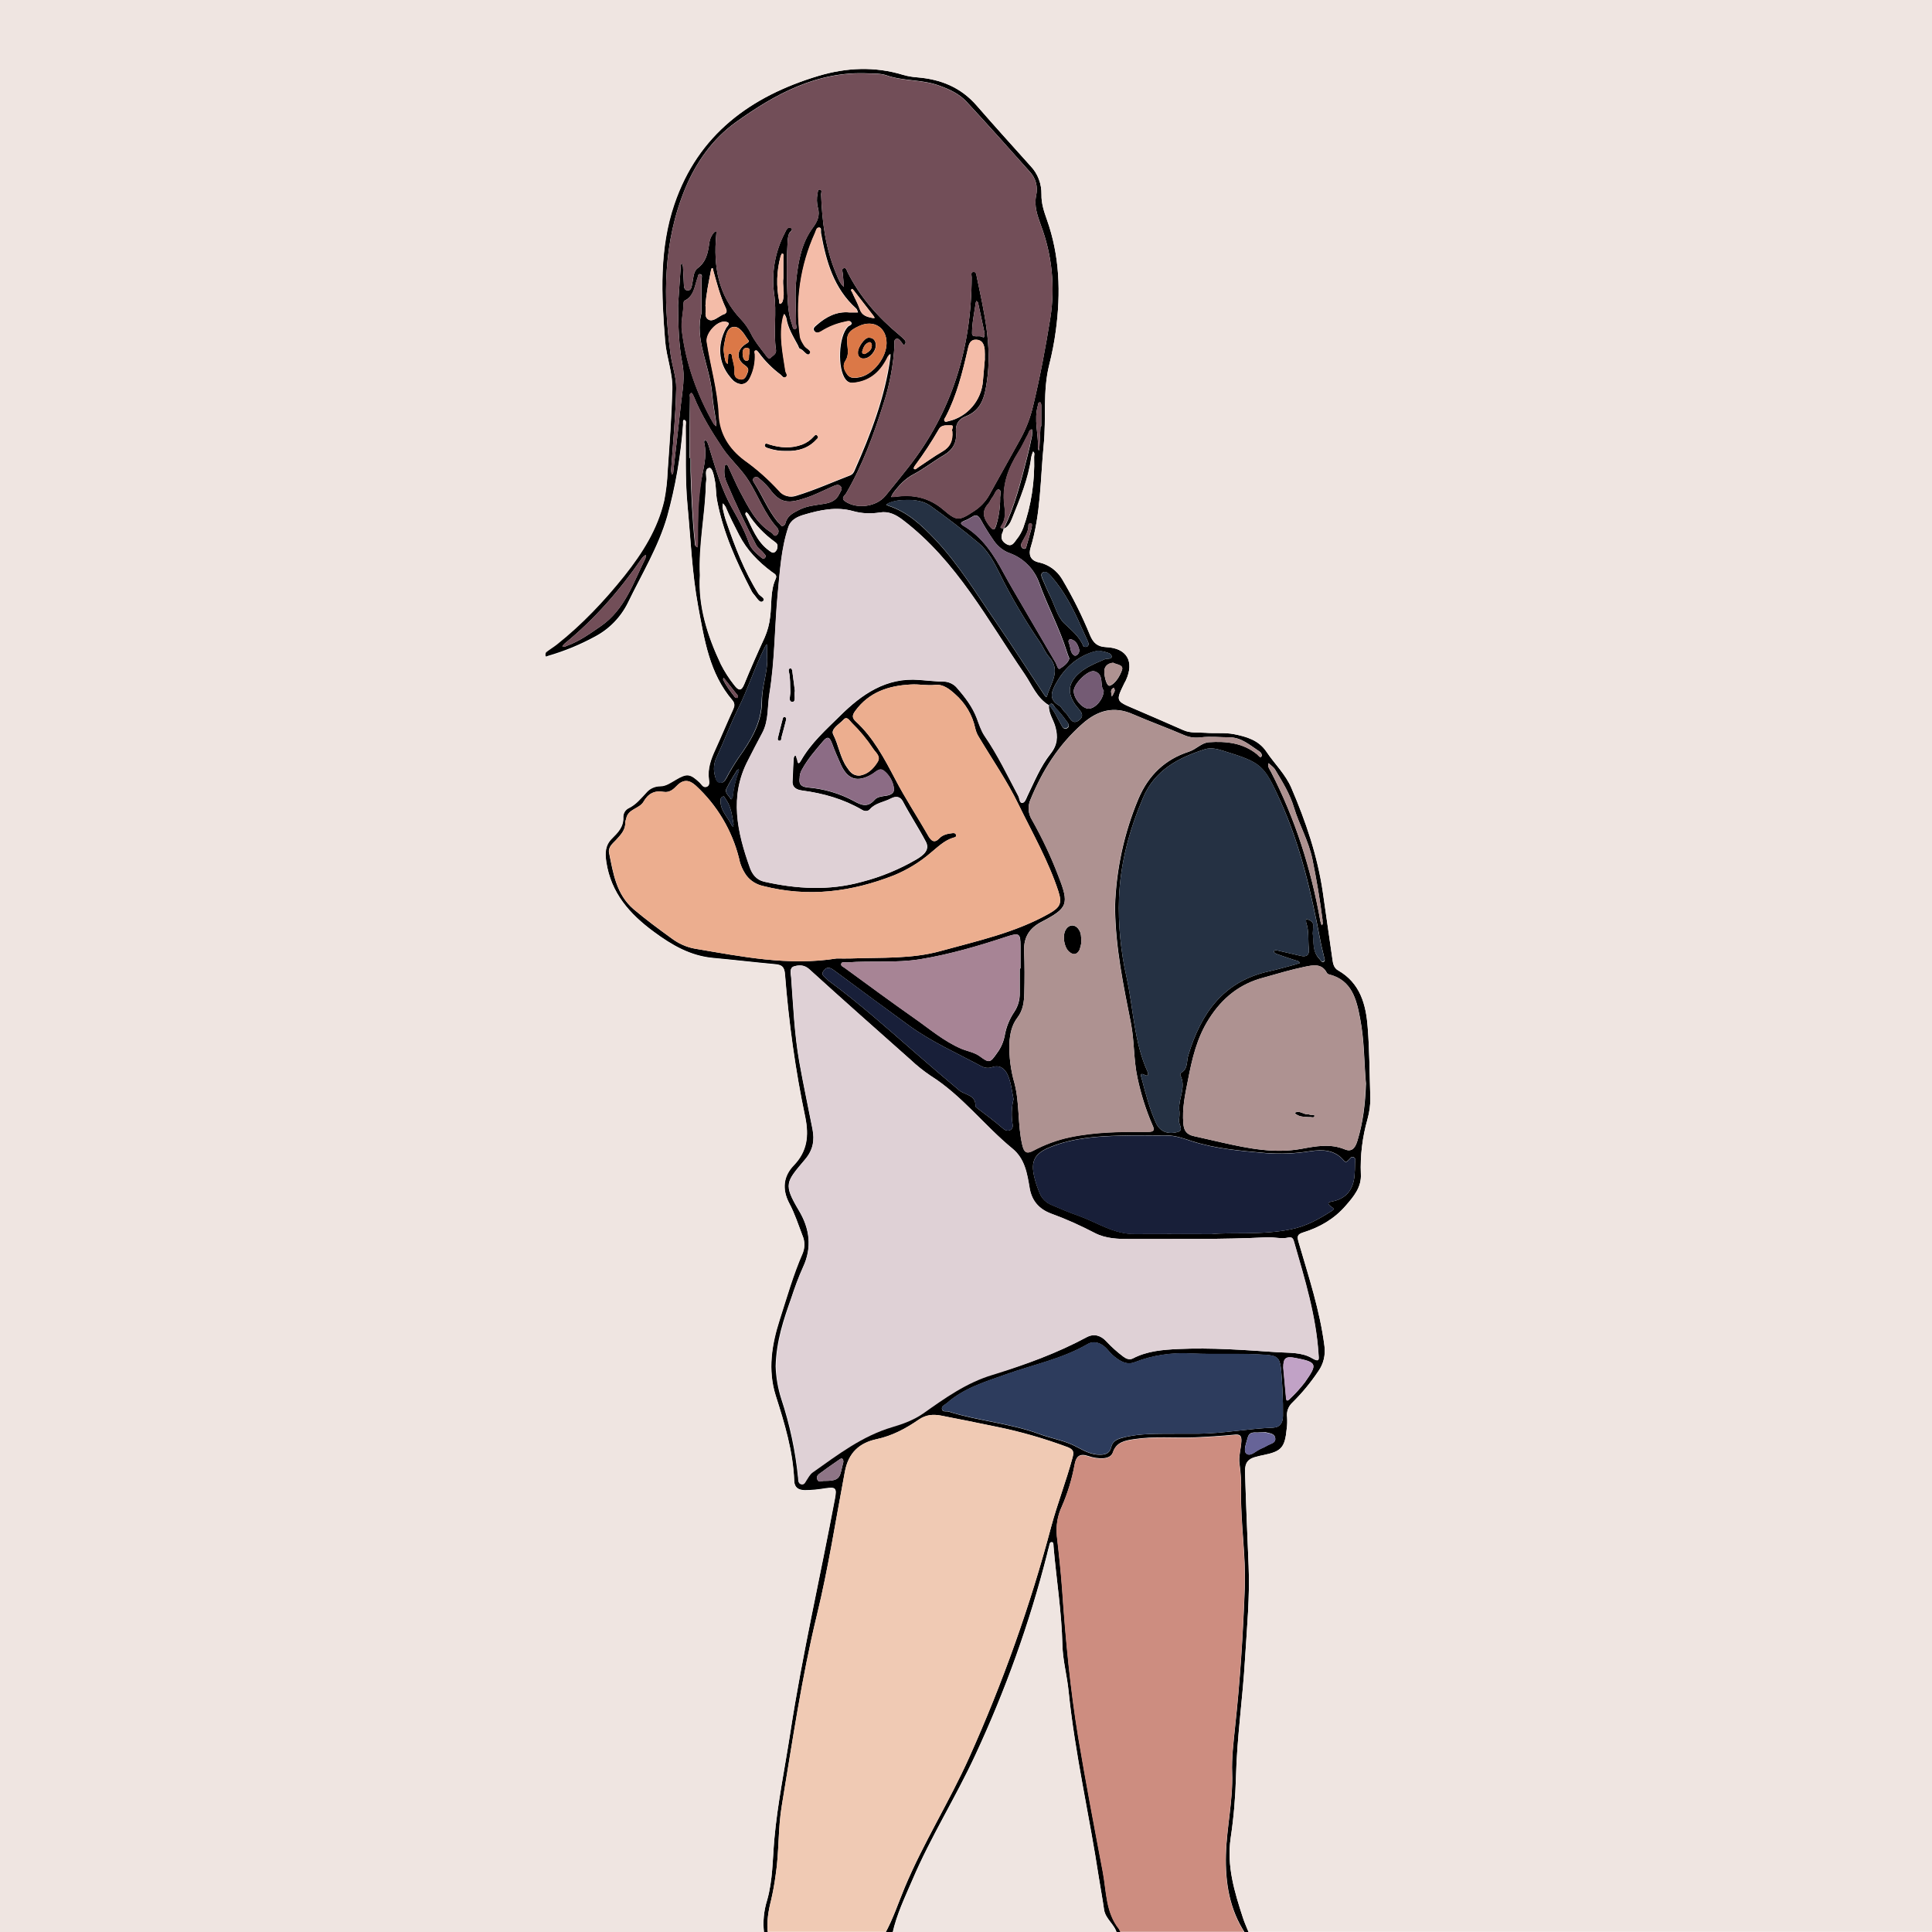 <?xml version="1.0" encoding="utf-8"?>
<!-- Generator: Adobe Illustrator 24.1.0, SVG Export Plug-In . SVG Version: 6.00 Build 0)  -->
<svg version="1.1" baseProfile="tiny" id="图层_1"
	 xmlns="http://www.w3.org/2000/svg" xmlns:xlink="http://www.w3.org/1999/xlink" x="0px" y="0px" viewBox="0 0 1024 1024"
	 xml:space="preserve">
<g id="图层_1_x5F_复制">
	<path d="M469,1025c4.4-7.9,7.1-16.4,10.6-24.7c9.9-23.7,23.6-45.4,34.1-68.8c17.8-39.6,32.4-80.6,43.5-122.5
		c3.3-12.2,7.9-24,11.2-36.2c0.9-3.2,0.7-4.5-2.6-5.8c-12.1-4.5-24.5-8.1-37.2-10.7c-9.9-2.1-19.8-4-29.8-6c-4.3-0.8-8-0.5-11.8,2.1
		c-6.8,4.7-14,8.6-22.4,10.4c-8.9,1.9-14.9,7-16.8,17.2c-4.8,25.3-8.7,50.8-14.8,75.9c-8.1,33.3-13,67.2-18.6,100.9
		c-2.1,12.3-1.4,24.8-3.3,37.1c-0.6,4.5-1.4,8.9-2.4,13.2c-1.5,5.9-2.5,11.7-1.7,17.7h-2c-0.8-6-0.2-12,1.6-17.8
		c3-10.5,2.9-21.4,3.8-32.2c1.7-19.1,5.6-37.8,8.5-56.7c6.4-41.6,15.9-82.6,23.6-124c1-5.5,0.5-6.1-5.1-5.3c-3.6,0.6-7.3,1-10.9,1
		c-3.4-0.1-5.5-1.5-5.6-5c-0.6-15.7-5.1-30.5-9.8-45.2c-4.3-13.7-2.1-27.1,2.1-40.2c3.8-11.8,7.2-23.9,12.2-35.3
		c1.2-3,1.2-6.3-0.1-9.3c-2.2-5.7-4.1-11.7-7-17.1c-4-7.6-3.1-14.5,2.4-20.2c7.2-7.5,8-15.7,6.1-25.3c-5.3-25.1-8.8-50.5-10.8-76
		c-0.3-3.9-1.7-4.9-5.2-5.2c-10.9-1-21.9-2.3-32.8-3.3c-12.1-1.1-21.9-6.8-31.5-13.9c-12.9-9.5-22.7-20.6-25.2-37.1
		c-0.7-4.8-0.6-8.8,3-12.4c3.1-3.1,6.3-6.2,6-11.4c0-1.9,1-3.7,2.7-4.6c4-1.9,6.6-5.2,9.5-8.3c1.8-2.2,4.6-3.4,7.4-3.4
		c3,0,5.6-1.9,8.2-3.4c5.9-3.5,7.6-3.3,12.7,1.5c1,1,1.8,2.8,3.6,2.2s1.5-2.5,1.3-3.9c-0.8-5.7,1.1-10.8,3.4-15.9
		c3.2-7,6.1-14,9.3-21c0.8-1.8,1.3-3.2-0.2-5c-12.3-14.3-14.9-32.2-18.2-49.8c-3.3-17.8-4-36-5.7-54c-1.3-13.9-0.7-27.9-0.9-41.9
		c0-1,0.6-2.7-0.8-2.9c-0.8-0.1-0.6,1.7-0.6,2.6c-1.2,16.4-4,32.7-8.4,48.6c-4.7,16.2-13.5,30.6-20.8,45.7c-3.8,7.7-9.9,14-17.5,18
		c-7.9,4.3-16.2,7.7-24.8,10.2c-0.6,0.2-1.3,0.8-1.5-0.3c-0.1-0.6,0-1.3,0.4-1.9c1.8-1.4,3.8-2.6,5.6-4c13.5-10.7,25.2-23.1,36-36.6
		c9.5-12,17.5-24.6,21-39.7c1-5.1,1.6-10.2,1.8-15.4c1-14.4,2.1-28.9,2.5-43.4c0.3-8.7-3.1-17-3.8-25.6c-2-24.5-3.2-49,4.9-72.7
		c12.6-36.6,40.4-57,76.5-67.8c14.8-4.4,29.8-5.1,44.8-0.5c2.4,0.7,4.9,1.1,7.4,1.3c12.5,1,23.2,5.3,31.6,15
		c9.4,10.8,19,21.4,28.6,32.1c3.8,4,5.8,9.4,5.7,15c-0.1,4.6,1.3,8.9,2.8,13.1c6.9,19.3,7.5,39,4.8,59.1c-0.8,6.1-2,12.1-3.5,18.1
		c-3.5,13.9-1.5,28.2-2.9,42.2c-1.8,18.3-1.5,36.9-7,54.8c-1,3.4-0.3,6.7,4.5,7.7c5.1,1.1,9.5,4.3,12.2,8.8
		c5.7,9.6,10.7,19.6,14.9,29.9c1.7,4,3.9,6,8.5,6.2c11,0.5,15,7.6,10.5,17.5c-0.2,0.5-0.5,0.9-0.7,1.3c-4.8,9.8-4.8,9.7,5.1,13.9
		c8.7,3.7,17.3,7.5,26,11.3c3.8,1.7,7.8,1.1,11.8,1.4c5,0.4,10.1-0.2,14.9,0.7c6.6,1.3,13.2,3.1,17.4,9.4s10.1,11.9,13.2,19.2
		c7.6,17.7,13.8,35.9,16.6,55c1.7,11.9,3.4,23.7,5.1,35.6c0.3,2.4,0.8,4.8,3,6c11.7,6.7,14.8,18,15.7,30.1c1,12.4,1,25,1.4,37.4
		c0.1,3.8-0.5,7.7-1.5,11.4c-2.7,9.5-3.9,19.3-3.5,29.1c0.4,6.9-3.8,11.9-8,16.7c-6,7-13.8,11.5-22.5,14.2c-3.2,1-3.4,2.1-2.5,5.2
		c5.3,18.2,11.3,36.2,13.7,55.1c0.6,4.7-0.5,9.4-3.2,13.2c-4.1,6.1-8.7,11.7-13.9,16.8c-2.1,2-3.1,4.8-2.7,7.7c0.1,2,0.1,4-0.2,6
		c-1,10.2-2.8,12.1-12.7,14.1c-1.1,0.2-2.3,0.5-3.4,0.8c-4.2,1-6.1,3-6,7.9c0.5,16.6,1.2,33.3,1.9,49.9c0.7,16.4-0.9,32.9-1.9,49.3
		c-1.2,20.9-4.3,41.7-4.8,62.7c-0.3,10.8-1.2,21.5-2.8,32.2c-2.2,14.9,2,28.6,6.5,42.4c0.9,2.8,2.2,5.5,3.3,8.3h-2
		c-8.4-12.7-10.7-26.9-10.3-41.9c0.4-14.5,3.8-28.7,3.3-43.2c-0.3-8,0.7-16,1.5-23.9c2.7-24.8,4.3-49.7,5.2-74.6
		c0.6-16.8-2.2-33.5-2-50.4c0.2-5-0.1-10-0.8-15c-0.6-3.5,0.8-8,1-12.1c0.1-3-1-3.6-3.8-3.3c-7,0.7-13.9,1.1-20.9,1.4
		c-10.8,0.4-21.7-0.7-32.4,1c-4.6,0.7-9.2,1.5-11,6.9c-0.8,2.3-2.9,3-5.2,3.2c-2.7,0.1-5.3-0.3-7.9-1.2c-4.4-1.5-6.4,0-7.2,4.5
		c-1.4,7.7-3.7,15.2-6.8,22.3c-2.3,4.9-3.1,10.2-2.6,15.5c1.1,9.4,2.1,18.8,2.8,28.3c1.8,26.4,4.3,52.8,8.6,78.8
		c4,23.8,8.5,47.5,13,71.2c1.9,10.3,1.5,21.3,8.6,30.1c0.4,0.7,0.7,1.5,0.8,2.3h-2c-1.1-4.8-6-7.5-6.8-12.6
		c-0.8-5.7-1.9-11.5-2.8-17.2c-5-32.9-12.6-65.3-16-98.5c-0.8-8.3-3.1-16.4-3.3-24.7c-0.4-17.5-3.2-34.7-4.7-52.1
		c-0.1-0.8,0.2-2.3-1-2.3s-1.1,1.5-1.4,2.4c-0.4,1.3-0.7,2.6-1,3.9c-9.3,36.6-22.1,72.2-38,106.4c-10.4,22.5-23.7,43.5-33.4,66.3
		c-4,9.3-8.4,18.4-10.6,28.4h-4V1025z M532,280c-0.1,0.6-0.3,1.3-0.5,1.9c-1.3,2.7-0.8,4.9,1.8,6.4c2.9,1.8,4.2-0.6,5.5-2.4
		c1.5-1.8,2.6-3.8,3.5-6c4.3-12,6.2-24.8,5.8-37.6c0-1,0.6-2.2-0.5-3c-0.4,1-0.8,2.1-1,3.2c-1.5,11.3-5.9,21.7-10.1,32.2
		c-0.9,2.3-2,4.5-4.5,5.6c6.1-12.3,9.2-25.5,12.6-38.6c0.9-3.5,1.7-7.1,2.4-10.7c0.1-1.1,0.1-2.2,0-3.4c-1.5,0.1-1.6,1.5-2.1,2.5
		c-1.8,3.2-3.2,6.6-5.2,9.6c-5.4,8.6-8.7,17.6-7.4,28c0.5,3.6,0.8,7.5-1.5,10.9C529.5,280.1,531.1,279.9,532,280z M556,373.8
		c-6.5-3.9-9-10.9-13-16.7c-19.6-28.6-35.9-59.7-64.3-81.4c-3.9-3-7.6-4.8-12.2-4.1c-4.8,0.8-9.7,0.6-14.3-0.7
		c-8.9-2.5-17.5-0.6-26,1.9c-3.4,1-7,2.6-8.3,6.5c-3.9,11.6-4.5,23.9-5.7,35.9c-1.6,17.4-1.5,35-4.3,52.2c-1.2,7-0.3,14.4-3.8,21
		c-2.6,4.8-5.1,9.7-7.6,14.6c-10,19.1-5.7,38.1,1,56.9c1.2,3.3,3.3,6.4,7.5,7.4c17.3,3.9,34.5,4.9,51.9,0.1
		c10.1-2.6,19.8-6.6,28.9-11.9c3.5-2.1,7.4-5,4.9-9.5c-3.8-7.2-8.3-14-12.1-21.2c-1.3-2.5-3.4-3.1-6.3-1.6c-3.7,2-8.2,2.3-11.2,5.8
		c-1,1.1-2.8,1.1-4.2,0.2c-9.8-5.7-20.4-8.7-31.6-10.2c-2.2-0.3-5.2-1.1-5.2-4.5c0.1-4.1,0.4-8.3,0.6-12.5c0-0.5,0.5-1.5,0.8-1.5
		c0.8,0,0.6,1,0.9,1.5c0.5,0.7,0.3,4.5,2.2,1.1c5.3-9.3,13.2-16.3,20.6-23.6c11.6-11.5,24.5-20.5,42-19.1c4.5,0.3,8.9,0.9,13.4,0.9
		c2.7,0.2,5.2,1.5,6.9,3.6c4.2,4.8,8,9.8,10.3,15.8c1.2,3.2,2.3,6.7,4.2,9.5c6.9,10,12.1,21,17.8,31.7c0.7,1.3,0.7,3.7,1.9,3.7
		c1.6,0,2.2-2.2,2.9-3.7c3.7-7.6,6.9-15.6,12.2-22.3c3.7-4.6,4.1-9.1,2.6-14.4C558.4,381.4,555.7,378.1,556,373.8
		c2.8,2.8,4.2,6.4,6.1,9.7c0.8,1.3,1.6,3.7,3.6,2.4c1.8-1.2,0.1-3-0.9-4.3c-1.6-2.3-3.5-4.5-5.5-6.5
		C558.5,374.2,557.8,371.7,556,373.8L556,373.8z M411.1,724.2c0.2,5.9,1.2,11.7,3,17.3c4.5,13.6,7.5,27.7,8.9,41.9
		c0.1,1.3,0,2.9,1.7,3.1c1.4,0.2,1.9-1,2.5-2c1-1.5,1.9-3.3,3.3-4.3c13.3-9.4,26.3-19.4,42.3-24.1c5.8-1.7,11.4-3.8,16.3-7.2
		c11.6-8.2,23.1-16.4,36.9-20.5c17.3-5,34.1-11.1,50-19.7c3.8-2,7.5-0.9,10.4,2.3c2.7,2.9,5.7,5.6,8.9,8c1.6,1.2,3.3,1.9,5.1,1
		c7.6-4,16-4.6,24.1-5c17.5-0.8,34.9,0.5,52.4,1.7c6.2,0.4,13-0.1,18.5,3.2c4.1,2.4,3.6,0.4,3.4-2.2c-1.3-20.4-7.3-39.8-12.9-59.3
		c-0.4-1.4-0.8-3-3-2.5c-3.8,0.9-7.6-0.3-11.4-0.1c-24.1,1.2-48.2,0.8-72.3,0.9c-6.5,0-13-0.1-19-3.2c-7.5-3.9-15.2-7.4-23.2-10.3
		c-6.1-2.3-10.1-6.5-11.3-13.4c-1.3-7.7-2.5-15.6-9.1-21c-15-12.3-26.8-28.2-43.5-38.7c-3.7-2.5-7.2-5.3-10.5-8.4
		c-17.9-15.9-35.9-31.8-53.6-47.9c-2.7-2.5-5.5-2.4-8.2-1.6c-2.5,0.8-1.7,3.8-1.5,5.8c1.1,14.9,1.7,29.9,4.3,44.7
		c2.1,11.9,4.7,23.8,7,35.7c1.2,6,0.3,11.2-4,16.2c-10.1,12-11.5,13-3.2,27c5.7,9.5,7.1,19.5,2.2,30c-2.4,5.3-4.4,10.8-6.2,16.3
		C415.4,699.1,411.4,710.8,411.1,724.2z M359.4,161.7c0.4-5.5,0.9-12.9,1.4-20.4c0-0.6,0-1.4,0.8-1.6c0.2,0.6,0.3,1.1,0.4,1.7
		c0.2,3.3,0.3,6.6,0.5,9.9c0.1,1.1,0.3,2.5,1.8,2.6c1.8,0.2,2.1-1.2,2.4-2.5c0.8-3.2,0.6-7.4,3-9.2c4.6-3.4,5.5-8.1,6.2-13.1
		c0.2-1.8,0.8-3.6,1.9-5.1c0.5-0.6,0.9-1.4,1.9-1.4c0,0.6,0,1.3-0.1,1.9c-1.5,16.6,1,32,13,44.6c2.2,2.3,4,4.9,5.4,7.7
		c1.9,3.9,4.7,7.3,7.3,10.7c0.8,1,2.1,3.4,3.1,2.2s3.2-1.9,2.9-4.2c-1.5-9.9,0.5-19.9-1-29.9c-1.5-11,0.5-22.2,5.6-32
		c0.7-1.4,1.5-3.8,3.4-2.7c1.5,0.9-1,2-1.2,3.2c-0.3,1-0.5,1.9-0.6,2.9c-0.6,9.5-0.6,19-0.2,28.5c0.3,5.5,0.5,11,2.4,16.2
		c0.4,1.1,0.5,2.9,1.6,2.8c1.4-0.2,0.6-1.9,0.6-2.9c0.1-8-0.7-16.1,0.2-24c1.1-9.4,2.8-18.9,8.7-26.9c2.4-3.2,3.9-6.5,2.7-10.6
		c-0.6-2.4-0.7-5-0.2-7.4c0.2-0.9,0-2.4,1.3-2.2s0.6,1.6,0.6,2.5c0.5,14.4,2.3,28.5,7.9,41.9c1.1,2.6,2,5.3,4.2,7.2
		c-0.2-2.4-0.4-4.7-0.6-7.1c-0.1-1.1-0.9-2.6,0.7-2.9c1.1-0.2,1.4,1.2,1.8,2.1c6.6,13.2,16.1,23.9,27.4,33.3c1,0.8,2,1.8,2.9,2.7
		c0.6,0.6,0.7,1.6,0.1,2.3l0,0c-1,0.8-1.2-0.5-1.7-1c-0.9-0.9-1.6-2.5-3.1-1.8c-1.1,0.6-0.7,2.1-0.7,3.2
		c-0.6,10.5-2.5,20.9-5.8,30.9c-5.2,16.5-11.1,32.7-19.9,47.8c-0.6,1-2.9,2.4-0.5,4.1c6.2,4.3,16.5,3,21.4-2.9
		c4-4.9,8-9.8,11.9-14.8c23.4-29.6,33.7-63.6,33.8-101.1c0-1-0.7-2.7,1-2.8c1.4-0.1,1.5,1.5,1.7,2.6c3.8,18.2,8.2,36.3,5.4,55.3
		c-1.2,8.2-2.7,15.3-11.3,18.7c-3.9,1.5-5.5,4.3-5.1,8.5c0.5,5.3-1.7,9.2-6.4,12c-5.5,3.2-10.5,7.2-16,10.1c-4.6,2.4-7.9,6-10.9,10
		c-0.4,0.7-0.8,1.4-1.1,2.1c0.8,0,1.5,0,2.3-0.1c9.4-1.4,17.9,0.5,25.2,6.7s8.3,6.3,16.6,0.8c3.2-2.1,5.9-4.9,7.8-8.2
		c5.5-9.8,10.9-19.7,16.4-29.5c3.2-5.7,5.5-11.7,7-18.1c3.7-15.4,6.6-30.9,9.1-46.5c2.6-16.5,0.9-33.5-5-49.1
		c-1.9-5.3-3.7-10.3-2.5-15.9c1-4.5-0.2-9.1-3.4-12.5c-11-12.4-22.2-24.9-33.5-37.1c-3.9-4.2-8.9-6.5-14.4-8.5
		c-9.1-3.4-19-2.3-28.1-5.5c-2.9-1-6.2-0.9-9.4-1c-27.2-1.4-49.7,11-70.6,26c-11.9,8.6-20.8,20.9-26.6,34.9
		c-11.8,28.5-11.8,58-7.8,87.9c0.8,6.1,3.1,12.1,3,18.1c-0.3,14.5-1.7,28.9-2.7,43.3c0,0.8,0.2,1.6,0.4,2.4c0.9-0.5,0.7-1.4,0.8-2.1
		c1.4-11.7,2.7-23.5,4-35.2c0.8-7.2,2.3-14.5,0.7-21.8C359.8,183,359.5,173.4,359.4,161.7z M443.5,508c2.4,0,5.1,0.1,7.7,0
		c15.9-0.6,31.9,0.4,47.6-4c19.6-5.4,39.4-9.7,57.3-19.8c5.8-3.3,6.9-5.4,4.9-11.7c-5.3-16.2-13.8-31-21.2-46.2
		c-6-12.4-13.9-23.8-21-35.7c-0.9-1.4-1.5-2.9-1.9-4.6c-1.5-7.1-5.3-13.4-10.8-18.2c-2.9-2.6-6.3-5.3-10.5-4.8s-8.6-0.5-12.9-0.2
		c-11.7,0.6-22.1,4-29.4,14c-1.6,2.2-1.8,3.6,0.2,5.5c9.4,8.6,15.2,19.7,21,30.7c5.4,10.4,11.9,20.1,17.6,30.2
		c1.5,2.5,3.2,3.9,5.8,1.1c1.8-1.9,4.3-2.4,6.8-2.7c0.8-0.1,1.8-0.1,2,0.9c0.3,1.2-0.7,1.3-1.5,1.5c-4.8,1.5-8.2,5-11.9,8
		c-5.8,5-12.4,9-19.4,11.9c-22.7,8.9-45.5,11.8-69.4,5.7c-3.6-0.8-6.7-2.7-8.9-5.6c-1.9-2.7-3.3-5.8-3.9-9.1
		c-3.7-14.8-11.7-28.2-22.9-38.5c-3.4-3.1-6.6-3.5-10,0c-1.9,2-4,3.8-7,3.3c-5-0.9-8.3,1-10.7,5.2c-2.2,3.8-8.3,3.8-9.2,9
		c-0.2,0.6-0.4,1.3-0.5,1.9c0.2,4.1-2.4,6.6-4.9,9.4c-1.8,1.9-4.3,3.8-3.7,6.8c2.2,10.9,3.8,22,13,29.9c6.5,5.5,13.3,10.5,20.2,15.5
		c3.6,2.7,7.8,4.6,12.2,5.4C393.2,507,417.9,512.1,443.5,508z M695.8,494.8c0.7,4.1-0.4,9.4,3.5,13.4c0.7,0.7,1.1,2,2.2,1.6
		s0.5-1.8,0.3-2.6c-0.6-2.8-1.4-5.5-1.9-8.3c-4.8-25.4-10.5-50.5-21.2-74.2c-8.8-19.3-9.8-20.4-30.2-26.7c-3.2-1-6.6-1.9-9.8-0.9
		c-14.2,4.5-26.7,11.1-32.9,25.8c-7.2,17-12,34.5-12.7,53c-0.5,14.2,0.9,28.3,4,42.1c3.7,16.8,3.9,34.3,11.2,50.2
		c0.4,0.9,0.4,2.5-1.2,1.7c-3.7-1.9-2.1,1-1.9,2.1c2.1,7.9,4.1,15.8,7.5,23.2c1.9,4.2,5.8,6.3,11.4,4.8c3.8-1,0.2-4.4,0.8-6.6
		c0.3-1.8,0.4-3.7,0.1-5.5c-0.3-6,3.8-11.8,0.6-18c-0.1-0.5,0.1-1,0.4-1.3c3.8-2.1,2.8-6.1,3.8-9.2c6.7-22.2,18.5-39.3,42.9-44.6
		c4.5-1,9-2.3,13.5-3.5c1-0.3,1.9-0.6,2.8-0.9c-0.6-1.2-1.9-1.2-3-1.6c-3.2-1-6.3-2.1-9.4-3.2c-0.6-0.2-1.5-0.9-1.4-1.2
		c0.2-1.1,1.4-0.7,2-0.6c4,0.9,8.1,1.9,12.1,2.8c3.2,0.8,4.8-0.4,4.4-3.8c-0.5-4.6,0.2-9.3-1.4-13.8c-0.1-0.6-0.1-1.2,0-1.9
		c0.6,0.2,1.2,0.4,1.8,0.6C697.2,489.3,695.9,491.9,695.8,494.8L695.8,494.8z M591,480.5c0.6-19.6,4.8-39,12.4-57.1
		c5.3-12.5,14.1-20.9,26.8-25c3.9-1.3,6.8-4.8,10.6-5c9.1-0.6,18,0.3,25.5,6.4c0.7,0.6,1.6,2,2.2,1.3c0.8-0.9-0.2-2.4-1.1-2.9
		c-4.9-3.2-9.4-7.4-15.8-7.4c-5,0-9.9-0.6-15,0c-3,0.4-6,0.1-8.8-1.1c-9-3.9-18.2-7.2-27.2-11.1c-10.3-4.6-18.9-2.1-27,5.1
		c-12.6,11.1-21.1,24.7-27.4,40c-1.6,3.5-1.3,7.6,0.8,10.9c5.4,9.6,10.1,19.5,14,29.8c5.8,14.8,5,16.9-9,24.2
		c-6.2,3.2-9.5,8-9.2,15.4c0.3,7.5,0.3,15,0.1,22.5c-0.1,4.5-0.7,9-3.6,12.8c-3.1,4-4,8.7-4.3,13.6c-0.2,7.2,0.7,14.3,2.7,21.2
		c2.8,10.7,1.6,21.9,4.1,32.6c0.9,3.9,2.1,5.2,6,3.1c6-3.2,12.5-5.6,19.1-7c13.6-2.9,27.5-3,41.3-2.9c3.5,0,4-0.8,2.5-3.9
		c-3.4-7.9-6-16.2-7.8-24.7c-2.1-9.5-1.6-19.4-3.5-29.1C595.5,522.4,591.2,502.5,591,480.5z M724,574.4c-1-10.8-0.8-22.8-3.1-34.6
		c-1.9-10-4.3-20.3-16.4-23.3c-0.5-0.1-0.9-0.4-1.2-0.8c-2.7-5.3-7.5-4.1-11.7-3.3c-7.3,1.5-14.5,3.7-21.7,5.7
		c-12.7,3.3-22,10.7-29.1,21.9c-6.5,10.2-9,21.3-11.2,32.7c-1.5,7.5-3.1,15-2.4,22.8c0.3,3.6,1.5,5.8,5.7,6.7c5,1.1,10,2.3,15,3.4
		c13.8,3.1,27.7,5.9,41.9,3.3c7.7-1.4,15.3-2.9,23,0.3c4.1,1.7,5.7-1.4,6.7-4.7C722.4,595.1,723.6,585.4,724,574.4L724,574.4z
		 M642.2,654.1c10.2-1.1,26.3,0.7,42.3-2.6c8.1-1.7,14.4-5.3,20.9-9.4c0.8-0.5,2.2-1.2,0.8-2.1c-4.8-3-0.1-3.1,1.2-3.5
		c6.7-1.8,9.8-6.5,10.5-13.1c0.2-2.3,0.3-4.7,0.3-7c0-1.1,0.6-2.5-0.8-3.1c-1.2-0.5-1.7,0.7-2.4,1.3c-0.9,0.9-1.7,1.8-2.8,0.4
		c-4.8-5.7-11.3-5.8-17.7-4.9c-7.9,1.3-15.8,1.6-23.8,1c-13.1-1.2-26.1-2.2-38.7-6.2c-4.3-1.4-8.8-3.1-13.5-3.1
		c-8.2,0.1-16.5-0.2-24.7,0.1c-12.5,0.3-25,1.2-36.8,5.9c-8.7,3.4-10.9,7.5-8.7,16.4c0.7,2.9,1.7,5.7,2.9,8.5
		c1.1,2.6,3.3,4.7,5.9,5.8c4.8,2.1,9.8,4.2,14.7,5.9c9.8,3.5,18.6,9.8,29.7,9.6C613,654,624.7,654.1,642.2,654.1L642.2,654.1z
		 M623,759.9c4,0,8,0,12,0c13.3-0.1,26.4-2.7,39.7-3.2c3.8-0.2,5.3-2.6,5.3-6.4c0.1-8.2-0.3-16.3-1-24.5c-0.7-6-1.9-7.3-8.2-7.7
		c-13.1-0.9-26.3-0.1-39.4-0.7c-10.2-0.6-20.4,0.9-29.9,4.6c-4.3,1.7-7.8-0.5-10.9-3c-1.7-1.3-3-3.1-4.5-4.6c-2.8-2.7-6.3-3.9-9.6-2
		c-13.6,7.9-28.9,10.9-43.4,16.1c-10.9,3.9-22.2,7.2-31.2,15.2c-1,0.9-3.1,1.5-2.6,3.3c0.4,1.6,2.3,0.8,3.5,1.2
		c15.7,5,32.3,6.1,47.8,11.8c5.5,2.1,11.4,3.1,16.9,5.4c4.7,2,8.8,5.2,14.2,5.6c3.5,0.2,6.3-0.1,7.3-4.1c0.8-3.2,3.4-4.2,6.2-4.9
		C604.3,759.6,613.7,760,623,759.9z M450.4,165.6h4.4c-0.3-0.7-0.5-1.7-1-2.1c-11.9-10.7-15.9-25-18.6-39.9c-0.2-1.1,0.4-2.8-0.8-3
		c-1.6-0.2-1.8,1.7-2.3,2.8c-7.8,17.2-10.6,36.3-8,55c0.3,1.9,1.3,3.3,2.3,4.9s4.4,2.6,2.7,4.3c-1.4,1.4-3.1-2.2-5.1-2.8
		c-0.5-0.1-0.7-1.1-1-1.7c-2.5-4.7-5.4-9.2-6.2-14.6c-0.3-0.8-0.6-1.5-1.1-2.1c-0.3,0.7-0.5,1.4-0.7,2.1c-2.1,9.5,0,18.8,1.4,28.2
		c0.2,1.1,1.5,2.2,0.2,3.1s-2-0.6-2.9-1.3c-4.4-3.3-8.3-7.2-11.5-11.6c-0.4-0.5-1-1.3-1.4-1.2c-1.2,0.1-0.7,1.3-0.6,2
		c0.2,4.2-0.6,8.3-2.4,12.1c-1.8,4.2-5.3,4.9-8.9,2.1c-0.7-0.7-1.4-1.4-2-2.2c-6.1-7.4-6.8-16.8-2.1-25.7c0.6-1.1,3.1-3-0.2-3.5
		c-4.4-0.7-10.6,6.2-9.9,10.7c2,13,5.8,25.6,6.5,38.8c0.5,10,5.5,18,13.5,24c6.6,4.7,12.8,10.2,18.3,16.2c2.1,2.7,5.8,3.7,9,2.6
		c9.8-3,19.2-7.2,28.8-10.9c1.1-0.5,1.8-1.5,2.2-2.6c8.5-19.2,16.1-38.7,18.9-59.7c0.1-0.6,0.1-1.3,0.1-2c-0.5,0.5-0.9,1-1.3,1.6
		c-3.5,7.3-8.8,12.5-17.2,13.6c-2,0.3-3.7,0.3-5.3-1.7c-4.4-5.8-3.8-22.6,1.2-27.9c0.7-0.7,2.6-1,1.8-2.4c-0.6-1-2.1-0.5-3.3-0.2
		c-4.4,0.9-8.6,2.6-12.4,5c-1.2,0.7-2.6,1.2-3.7,0c-1.3-1.5,0.2-2.5,1.1-3.3C437.8,168,443.4,164.9,450.4,165.6z M540.5,513.3h0.4
		c0-4,0-8,0-12c0-6.5-0.7-7-6.9-5c-15.1,5-30.4,9.5-46.2,12.1c-12.9,2.1-25.9,0.7-38.8,1.7c-1.1,0.1-2.7-0.6-3.1,0.7
		s1.3,1.7,2.1,2.4c12.2,8.9,24.4,17.9,36.8,26.6c8,5.6,15.4,12,24.6,16c3.3,1.4,7,1.9,10,4.1c5,3.7,5.4,3.5,9.1-1.8
		c2.1-2.8,3.5-6.1,4.1-9.5c0.8-4.4,2.5-8.6,5.1-12.4c1.9-2.9,2.9-6.4,2.8-9.9C540.5,522,540.5,517.7,540.5,513.3z M371.1,305.1
		c-1,16.3,3.9,32,11.1,47.2c2,3.9,4.3,7.5,7,10.9c2.3,3,3.7,3.2,5.3-0.6c3.4-8.3,7-16.5,10.8-24.7c1.5-3.5,2.5-7.1,2.9-10.9
		c0.9-6.7,0-13.7,2.9-20.1c1.1-2.3-0.9-2.8-2.1-3.8c-7.1-5.3-13.2-11.5-17.3-19.6c-2.5-4.9-5-9.7-7.1-14.8c-0.4-0.7-0.9-1.3-1.5-1.9
		c-0.1,0.8-0.2,1.6-0.1,2.4c0.6,2.6,1.2,5.2,2.1,7.7c4.5,13,9.4,25.9,16.8,37.7c0.9,1.4,4.1,2.6,2.5,4s-3.1-1.5-4.3-2.9
		c-0.8-0.9-1.5-1.8-2-2.9c-7.8-15.1-14.8-30.5-18-47.4c-0.7-3.5-0.5-7.2-1.2-10.7c-0.5-2.5-1.3-7-3-6.7c-2.8,0.6-1.2,4.5-1.6,7
		c-0.1,0.8-0.2,1.7-0.2,2.5C373.8,273.2,370.3,288.6,371.1,305.1z M480.1,265.1c-3.1-0.2-6.3,0.4-9.2,1.6c-0.4,0.2-0.8,0.5-1.2,0.8
		c0.4,0.2,0.8,0.4,1.2,0.6c10.1,3.3,17.6,10.3,24.7,17.8c12.6,13.3,22,29,32.3,43.9c8.6,12.5,16.7,25.2,25.1,37.8
		c1.4,2.1,1.7,2.1,2,1.1c2-6.8,7.5-13.3,1-20.6c-2.1-2.3-3.2-5.5-5-8c-7.9-11.6-15-23.6-21.2-36.2c-2.9-5.8-6-11.8-11-16
		c-8.3-7-17-13.6-25.8-19.9C489.5,265.6,485.1,264.8,480.1,265.1L480.1,265.1z M537.2,582.6c-0.9-4.4-1.3-9-3.2-13.1
		c-1.6-3.3-4.2-5.2-8.1-3.9c-1.9,0.7-4,0.5-5.8-0.5c-12.8-6.9-26.2-12.8-38.1-21.4c-13.3-9.7-26.6-19.5-39.8-29.3
		c-2-1.5-3.8-2.3-5.6,0s0.4,3.2,1.6,4.5c0.4,0.4,0.7,0.7,1.1,1c15.9,11.7,30.7,24.9,45.6,37.9c7.8,6.8,15.6,13.5,23.5,20.1
		c3.1,2.6,8.9,2.3,8.6,8.4c0,0.3,0.6,0.8,1,1.1c4.7,3.5,9.3,7,13.7,10.8c2.4,2.2,5.6,0.7,5-2.2C536,591.5,536.1,586.9,537.2,582.6
		L537.2,582.6z M365.5,242.8h0.5c0,2.3,0,4.6,0,7c0.4,12.5,0.9,24.9,2.2,37.3c0.1,1-0.2,2.4,1.4,2.9c0.1-1,0.2-1.9,0.2-2.9
		c0-10.1,0-20.3,1.5-30.4c1.1-7.4,3.8-14.6,1.9-22.2c0-0.5,0.1-1,0.3-1.4c0.5,0.4,1.2,0.7,1.4,1.2c0.6,1.4,1,2.8,1.4,4.3
		c3.2,10.4,6.2,20.9,11.6,30.5c3.4,6,6.8,12.1,9.1,18.8c1,2.9,3.6,5.2,6,7.2c0.7,0.6,1.6,1.6,2.5,0.5s-0.3-1.8-0.8-2.5
		c-1.2-1.6-3-2.5-4-4.4c-5.6-10.8-10.8-21.7-15.5-32.9c-1.1-2.4-1.5-5.1-1.2-7.8c0.1-0.6,0.2-1.6,0.6-1.7c1.1-0.3,1.2,0.8,1.6,1.5
		c2.1,4.4,3.9,8.8,6.2,13.1c4.3,8,8.3,16.4,16.5,21.4c1,0.6,1.5,2.7,3.1,1c0.9-1.1,0.8-2.7-0.2-3.7c-6.5-7.3-9.8-16.5-14.9-24.7
		c-4-6.4-9.8-11.3-13.9-17.4c-5.8-8.7-11.3-17.6-15.3-27.4c-0.3-0.7-1-1.9-1.2-1.8c-1.3,0.3-0.8,1.6-0.8,2.4
		C365.5,221.2,365.5,232,365.5,242.8z M566.8,349c-0.5-1.3-0.9-2.2-1.2-3.2c-3.9-12.7-10.3-24.4-14.8-36.9
		c-2.6-7.3-8.4-13.1-15.6-15.7c-3.4-1.2-6.2-3.5-8.3-6.4c-2.6-3.7-4.9-7.4-7.1-11.4c-1.2-2.1-2.4-3-4.7-1.4c-1.3,0.8-2.6,1.5-4,2
		c-1.8,0.8-2.6,1.4-0.4,2.7c10,5.9,16,15.2,21.3,25.1c1.6,2.9,3.2,5.8,4.9,8.7c7.5,12.9,15.1,25.8,22.6,38.7
		c0.7,1.2,1.2,3.8,2.2,3.2C563.9,353.1,566.1,351.4,566.8,349z M423.8,412.6c-0.5,3.3,1.2,4.5,4.4,4.8c8.5,0.7,16.7,3.1,24.2,7.1
		c4.1,2.3,7.5,3.7,11.2-0.6c1.5-1.7,4.1-1.8,6.5-2.2c2-0.4,4.1-1.3,3.7-3.9c-0.5-3.7-2.4-7-5.3-9.3c-2.5-1.9-4.5,0.9-6.6,2
		c-7.4,4.2-12.5,2.7-16.1-5c-1.7-3.8-3.4-7.6-4.8-11.5c-1.2-3.1-2.2-4.2-4.8-1.1c-4,4.7-8,9.3-11,14.7
		C424.2,409.2,423.8,410.9,423.8,412.6L423.8,412.6z M406.6,348c0-1.3,0-2.7,0-4c0-0.8,0-1.6,0.1-2.5c-1,0.4-1.2,1.3-1.6,2.1
		c-5.2,10.3-8.6,21.4-13.8,31.8c-4.2,8.5-7.5,17.4-11.5,26c-1.5,3.1-1.8,6.7-0.8,10c0.4,1.5,0.8,3,2.5,3.4s2.8-1,3.5-2.3
		c1.9-3.7,4.1-7.2,6.4-10.7c6.5-9.1,12.4-18.5,12.5-30.3C403.8,363.6,407.1,356,406.6,348z M371.9,165.7c0-7.3,0-12.6,0-17.9
		c0-0.9,0.6-2.2-0.8-2.5c-1.1-0.2-1.1,1-1.3,1.7c-1.7,4.5-1.8,9.9-7,12.4c-0.3,0.2-0.5,0.9-0.5,1.4c0,4.8-1.5,9.5-0.9,14.4
		c2.2,17.7,8.1,34.1,16.9,49.5c0.4,0.5,0.9,0.9,1.4,1.2c0-0.5,0-0.9,0-1.4c-0.7-5.2-1.8-10.5-2.2-15.7
		C376.2,193.7,367.9,179.5,371.9,165.7z M522,190.3L522,190.3c0-1.7,0-3.3-0.1-5c-0.3-2.6-1.2-5-4.3-5.2c-3.3-0.2-4,2.1-4.6,4.8
		c-2.8,12.3-5.9,24.6-11.7,35.9c-0.4,0.8-1.4,1.7-0.5,2.6c0.3,0.3,1.2,0.1,1.8-0.1c10.2-2.3,17.7-11.1,18.4-21.6
		C521.3,198,521.7,194.1,522,190.3z M455.3,411.1c4.4-0.5,7.5-3.5,9.8-7.2c1.9-3-0.9-4.9-2.3-7c-3.3-5-7.1-9.6-11.4-13.8
		c-1.2-1.2-2.5-3.7-4.3-1.7c-2.2,2.4-7,5-5.5,7.9c2.9,5.6,3.6,12.1,7.2,17.3C450.4,409,451.9,411.1,455.3,411.1z M469.9,181.8
		c0-8.3-6.9-12.6-14.6-9c-5.9,2.7-6.9,4.7-6.1,10.9c0.3,2.5,0.4,5.1-1,7.3c-1.9,2.8-0.7,5.2,0.8,7.4c1.7,2.5,4.5,2,6.9,1.5
		C463,198.3,469.9,189.4,469.9,181.8L469.9,181.8z M414.3,278.8c1.6,0,1.9-1.1,2.1-1.9c1.1-3.8,4.3-5.2,7.4-6.8c4-2,8.3-2.3,12.5-3
		c3.6-0.5,6.8-1.6,8.5-5.2c0.6-1.3,2-2.7,0.8-4.1s-2.8-0.6-4.2,0c-4.6,2-9,4.3-13.7,5.9c-9.4,3.2-14,3.6-20-4.9
		c-1.6-1.9-3.4-3.7-5.3-5.2c-0.7-0.7-1.7-1.2-2.7-0.4s-0.6,1.8,0,2.7c4.3,6.7,7.2,14.2,12.3,20.5C412.8,277.2,413.6,278,414.3,278.8
		z M581.9,344.9c-1.2,0.3-2.7,0.6-4,1.1c-8.2,3-14,8.7-18.2,16.2c-2.5,4.5-4,8.5,1.7,11.8c1.3,0.8,2,2.7,3.3,3.7
		c2.1,1.8,3.2,6.9,7,4.2c4.2-3,0-5.8-1.7-8.3c-4-5.8-4.1-10.6,0.8-15.7c4.1-4.1,9.5-6.2,14.8-8.5c1.2-0.5,3.7,0.2,3.6-1.5
		s-2.4-2-4-2.5C584.1,345.2,583,345,581.9,344.9L581.9,344.9z M342.1,295.9c0.1-1,0.4-1.9,0-1.7c-0.8,0.5-1.6,1.2-2.1,2
		c-11.6,16.8-24.9,32-40.7,44.9c-0.5,0.5-0.9,0.9-1.2,1.5c0.9,0.6,1.5,0,2.3-0.3c6.7-2.4,12.3-6.5,18-10.4
		C331.3,323,335.8,308.5,342.1,295.9z M553.6,303.1c-2.2,0.5-1.8,2-1.2,3.5c1.5,3.5,3,7,4.7,10.4c2.1,4.5,3.5,9.9,6.8,13.2
		c3.9,3.8,8.2,7,10.3,12.3c0.1,0.3,1.3,0.5,1.8,0.3c1.1-0.5,1.1-1.6,0.7-2.6c-1.2-2.7-2.5-5.4-3.7-8.1c-4.2-9.5-8.8-18.6-15.7-26.5
		C556.2,304.5,555.4,303.2,553.6,303.1z M701,487.8c-1.4-10.9-3.2-21.7-5.4-32.4c-2-9.7-7-18.2-9.8-27.5c-2.2-7.3-6.1-13.5-9.9-19.9
		c-0.8-1.4-2.3-2.3-3.5-3.5c-0.7,1.8,0.5,3.2,1.2,4.5c12.9,25,21.3,51.5,26.2,79.1c0.2,0.8,0.4,1.5,0.7,2.3
		C701.6,489.7,700.8,488.6,701,487.8z M680.2,724.9c0.5,5.1,0.9,10.2,1.4,15.3c0.1,0.9,0,3.4,2,1.3c2.9-2.7,5.6-5.7,8-8.8
		c6.9-9.8,6.5-10.8-5.2-13C681.4,718.8,680.2,719.8,680.2,724.9z M585,366c-2.3-2.6,0.5-8.6-4.9-10.2c-3.4-1-11.1,6.8-11,10.5
		c0,3.9,4.4,9.2,7.8,9.3S584.9,370.8,585,366z M383.5,185.4c0.2,1.4,0.3,3.1,0.7,4.7c0.2,1.1,0.4,2.2,1.5,2.8c0.1-1,0.1-1.9,0.2-2.9
		s-0.2-2.4,0.8-2.6c1.3-0.2,1.2,1.3,1.4,2.2c0.5,2.4,1.4,4.9,1.2,7.3c-0.2,2.6,0.9,3.8,3,4.2s3-1.2,3.6-2.7c0.7-1.7,1.5-3.1-1.1-4.8
		c-4.9-3.4-4.3-8.5,1-11.6c1.9-1.1,0.8-1.6,0.2-2.6c-1.9-2.9-4.2-6.8-7.6-6.1c-3.1,0.6-3.8,5-4.4,8.3
		C383.7,182.8,383.6,184,383.5,185.4z M504.7,228.6c-0.8-0.6,1.5-3.2-0.8-3.1c-2,0.1-4.8-0.6-6.3,2c-3.8,6.6-8,13-12.6,19.2
		c-0.4,0.5-0.9,1.5-0.7,1.7c0.8,0.9,1.5-0.1,2.1-0.5c4.3-2.8,8.5-5.9,13-8.5C503.5,237,505.1,233.6,504.7,228.6z M373.9,162
		c0.6,2.4-1.1,6.1,1.8,7.5c2.3,1.1,4.9-1.5,7.2-2.6c0.1-0.1,0.3-0.2,0.5-0.2c1.7-0.6,2.1-1.5,1.3-3.4c-3-6.3-4.7-13.1-6.6-19.8
		c-0.1-0.5,0.1-1.4-0.8-1.4c-0.2,0-0.4,0.8-0.5,1.3C375.6,149.6,374.3,155.6,373.9,162z M667.3,759.2c-1.6,0.3-5-1-6,2.8
		c-0.7,2.8-2.5,6.9-0.7,8.4c2.2,1.9,5.2-1.6,7.8-2.6c1.2-0.5,2.4-1.1,3.6-1.8c1.6-0.9,4.3-1.2,3.9-3.8s-3.1-2.5-5.1-3.1
		C669.6,759.2,668.5,759.1,667.3,759.2z M530.1,264.3c-0.2-1.3,1-4.3-0.6-4.8s-2.3,2.7-3.5,4.1c-0.8,1-1.3,2.4-2.1,3.3
		c-4,4.4-2.4,8.2,0.8,12.2c2,2.5,2.6,1.5,3.3-0.6C529.4,273.9,530.1,269.1,530.1,264.3z M412,289.5c0.3-0.9-0.4-1.6-1.2-2.2
		c-5.7-4.1-10.5-9.1-14.3-15c-0.3-0.4-0.7-0.7-1.1-0.9c-0.1,0.4-0.5,1-0.3,1.3c3.5,6.9,6,14.5,12.6,19.2c0.9,0.6,1.8,1.6,3.1,0.6
		C411.6,291.7,412.1,290.6,412,289.5z M437,784.9c9,0.1,8-2.5,9.9-9.6c0.2-0.6,0.1-1.3-0.2-1.9c-0.7-0.8-1.5,0-2.1,0.4
		c-3,2.1-6,4.1-8.9,6.3c-1.3,1-3.2,1.8-2.6,3.8C433.8,786.2,435.8,784.7,437,784.9z M590,351.3c-3.1,0.3-4.8,2.1-4.7,4.9
		s1.3,8,3.1,7.2c2.8-1.1,5.2-5.1,6.3-8.3C595.6,352.3,591.8,352.3,590,351.3z M521.9,176.8c-1.1-5.3-2.3-10.8-3.5-16.3
		c-0.1-0.4-0.6-0.7-0.9-1c-0.1,0.3-0.2,0.6-0.3,0.8c-0.8,5.4-2,10.9-2,16.3c0,2.9,3.9,0.8,5.7,2.1
		C521.9,179.3,521.6,177.7,521.9,176.8L521.9,176.8z M415.2,147.4c0-4.2,0-7.7,0-11.2c0-0.6,0.5-1.7-0.7-1.8c-0.2,0-0.6,1-0.8,1.6
		c-2.1,7.7-2.3,15.8-0.7,23.7c0.1,0.5-0.2,1.5,0.7,1.3c0.5-0.1,1-0.9,1.2-1.5C416.1,155.3,414.6,151,415.2,147.4z M383.7,422.1
		c-1.9,0.2-1.8,1.6-1.8,2.6c0,5.2,4,8.5,6,12.9c0.1,0.2,0.5,0.4,0.7,0.6c0.1-0.4,0.2-0.9,0.2-1.4c-0.8-4.4-1.2-8.9-3.8-12.7
		C384.6,423.4,384.1,422.7,383.7,422.1z M551.5,225.9h0.4c0-3.6,0-7.3,0-10.9c0-0.6-0.2-1.7-0.5-1.7c-1.2-0.2-1.1,0.8-1.3,1.6
		c-2.2,7.6,0.3,15.2,0.1,22.8c0.1,0.4,0.2,0.8,0.4,1.2c0.1-0.5,0.3-1,0.3-1.4C551.1,233.5,551.3,229.7,551.5,225.9z M451.8,153.1
		c-1.3,0.4-0.5,1.2-0.2,1.7c1.3,3,3,5.9,4.1,9.1c1.1,3.3,3.7,4,6.5,4.6c0.5,0.1,0.9,0.1,1.4,0c-0.2-0.4-0.4-0.8-0.7-1.2
		c-3.5-4.5-6.9-8.9-10.4-13.4C452.2,153.6,452,153.4,451.8,153.1z M387.5,423.7c0.4-0.5,0.8-0.8,0.8-1.1c0.5-4.8,1.6-9.5,3.3-14
		c0.1-0.3,0-0.6-0.1-0.9c-0.4,0.2-0.9,0.4-1,0.8c-2,3.1-3.8,6.2-5.5,9.5C384,420.2,386.3,421.7,387.5,423.7z M572,344.2
		c-0.6-2.1-1.5-4.5-4.1-5.3c-1.2-0.4-1.9,0.6-1.4,1.8c1.1,2.3,0.5,5.5,3.1,6.8C570.3,347.8,572.4,346.5,572,344.2z M546.8,279.8
		c0-1.1,0.7-2.2-0.8-2.5c-0.2,0-0.9,0.6-0.9,0.8c0.2,3.9-2.2,6.7-3.7,9.9c-0.5,1-0.1,2.2,0.8,2.7c0.1,0.1,0.2,0.1,0.3,0.1
		c1.5,0.5,1.4-1,1.7-1.8C545.1,285.9,546,282.7,546.8,279.8z M391.1,369.1c0-0.2-0.1-0.3-0.1-0.5c-2.5-3.1-4.9-6.2-7.4-9.3
		c-0.1,0.2-0.4,0.6-0.4,0.7c1.6,3.5,4,6.5,6.3,9.5c0.2,0.3,0.8,0.4,1.2,0.4C390.8,370,391,369.4,391.1,369.1z M397.2,187.4
		c-0.2-1,0.8-2.8-1.2-3s-2.5,1.4-2.4,3s0.4,3.9,2.2,3.8S396.6,188.8,397.2,187.4z M588.9,366.8l0.4,2.4c0.6-0.9,1.1-1.9,1.5-2.9
		c0.2-0.5-0.2-1.1-0.4-1.7C589.4,364.8,588.8,365.8,588.9,366.8z"/>
	<path d="M421.3,366.2c-0.6,2.1,0.8,5.8-1.3,5.8c-2.4,0-1-3.4-1.1-5.3c-0.2-3.6,0.1-7.3-0.8-10.8c-0.1-0.5-0.2-1.4,0.6-1.6
		s1.1,0.6,1.2,1.2C420.4,359.2,420.9,362.8,421.3,366.2z"/>
	<path d="M416.4,382.5c-0.7,2.6-1.4,5.5-2.2,8.3c-0.2,0.6,0.1,1.9-1.1,1.8s-0.9-1.1-0.7-1.9c0.7-3,1.5-6,2.3-9.1
		c0.2-0.7,0.3-1.9,1.4-1.5C417.1,380.5,416.6,381.5,416.4,382.5z"/>
	<path d="M573.1,499.5c-0.1,1.3-0.5,2.6-0.9,3.9c-1.3,2.6-3.3,3.1-5.6,1c-2.6-2.3-3.6-8.3-1.8-11.5s5.3-3.1,7.1,0
		C573,494.5,573.1,496.5,573.1,499.5z"/>
	<path d="M693.9,592.1c-2.7-0.2-5.6,0-7.7-2.2c2.5-1.7,4.6,0.9,7,0.7c0.3,0,0.7,0.1,1,0.2c0.9,0.3,2.6-0.2,2.5,0.7
		C696.5,592.8,694.9,591.9,693.9,592.1z"/>
	<path d="M416.8,239c-3.2,0.1-6.4-0.4-9.4-1.4c-0.8-0.2-2.3-0.6-2-1.8s1.6-0.5,2.4-0.2c5.8,1.8,11.7,2.2,17.5,0
		c2.3-0.9,4.4-2.4,6-4.2c0.5-0.6,1.2-1.4,2-0.4s-0.1,1.5-0.6,2C428.5,237.5,423.1,239.2,416.8,239z"/>
	<path d="M464.2,182.6c0.2,3.5-3.4,7.5-6.4,7.4c-1.6,0.2-3-1-3.1-2.6c0-0.1,0-0.3,0-0.4c-0.2-2.6,3.4-7.9,5.6-8
		C463,178.9,464,180.6,464.2,182.6z M458.5,187.6c1.7-1,3.6-2,3.6-4.6c0-0.9-0.6-1.9-1.4-1.6c-2.3,0.7-3.1,2.7-3.7,4.8
		C456.8,187,457.2,187.8,458.5,187.6L458.5,187.6z"/>
</g>
<g id="图层_1_1_">
	<g>
		<path fill="#1A2336" d="M383.7,422.1c-1.9,0.2-1.8,1.6-1.8,2.6c0,5.2,4,8.5,6,12.9c0.1,0.2,0.5,0.4,0.7,0.6
			c0.1-0.4,0.2-0.9,0.2-1.4c-0.8-4.4-1.2-8.9-3.8-12.7C384.6,423.4,384.1,422.7,383.7,422.1z"/>
		<path fill="#F4BCA8" d="M375.7,169.5c2.3,1.1,4.8-1.5,7.2-2.6c0.1-0.1,0.3-0.2,0.5-0.2c1.7-0.6,2.2-1.5,1.3-3.3
			c-3-6.3-4.7-13.1-6.6-19.8c-0.1-0.5,0.1-1.4-0.8-1.3c-0.2,0-0.4,0.8-0.5,1.3c-1.1,6-2.5,12-2.9,18.5
			C374.5,164.4,372.8,168.1,375.7,169.5z"/>
		<path fill="#1A2336" d="M391.6,407.6c-0.4,0.2-0.8,0.4-1,0.8c-2,3.1-3.8,6.2-5.5,9.5c-1.1,2.3,1.2,3.8,2.5,5.8
			c0.4-0.5,0.8-0.8,0.8-1.1c0.5-4.8,1.6-9.5,3.3-14C391.8,408.3,391.6,408,391.6,407.6z"/>
		<path fill="#EFE5E1" d="M410.8,287.3c-5.7-4.1-10.5-9.1-14.3-15c-0.3-0.4-0.7-0.7-1.1-0.9c-0.1,0.4-0.5,1-0.3,1.3
			c3.5,6.9,6,14.5,12.7,19.2c0.9,0.6,1.8,1.6,3.1,0.6c0.8-0.7,1.3-1.8,1.2-2.9C412.3,288.6,411.6,287.9,410.8,287.3z"/>
		<path fill="#F4BCA8" d="M452.5,153.9c-0.2-0.2-0.5-0.5-0.7-0.8c-1.3,0.4-0.5,1.2-0.2,1.7c1.3,3,3,5.9,4.1,9.1
			c1.1,3.3,3.7,4,6.5,4.6c0.5,0.1,0.9,0.1,1.4,0c-0.2-0.4-0.4-0.8-0.7-1.2C459.4,162.8,455.9,158.3,452.5,153.9z"/>
		<path fill="#ECAE8F" d="M451.5,383.1c-1.2-1.2-2.5-3.7-4.3-1.7c-2.2,2.4-7,5-5.5,7.9c2.9,5.6,3.6,12.1,7.2,17.3
			c1.5,2.3,3,4.4,6.5,4.5c4.4-0.5,7.5-3.5,9.8-7.2c1.9-3-0.9-4.9-2.3-7C459.6,391.9,455.8,387.3,451.5,383.1z"/>
		<path fill="#8C6C85" d="M445.8,405.6c-1.7-3.8-3.4-7.6-4.8-11.5c-1.2-3.1-2.2-4.2-4.8-1.1c-4,4.7-8,9.3-11,14.7
			c-1,1.4-1.4,3.1-1.3,4.8h-0.1c-0.5,3.3,1.2,4.5,4.4,4.8c8.5,0.7,16.7,3.1,24.2,7.1c4.1,2.3,7.5,3.7,11.2-0.6
			c1.5-1.7,4.1-1.8,6.5-2.2c2-0.4,4.1-1.3,3.7-3.9c-0.5-3.7-2.4-7-5.3-9.3c-2.5-1.9-4.5,0.9-6.6,2
			C454.6,414.9,449.4,413.3,445.8,405.6z"/>
		<path fill="#F4BCA8" d="M380.9,219.9c0.5,10,5.5,18,13.5,24c6.6,4.7,12.8,10.2,18.3,16.2c2.1,2.7,5.8,3.7,9,2.6
			c9.8-3,19.2-7.2,28.8-10.9c1.1-0.5,1.8-1.5,2.2-2.6c8.5-19.2,16.1-38.7,18.9-59.7c0.1-0.6,0.1-1.3,0.1-2c-0.5,0.5-0.9,1-1.3,1.6
			c-3.5,7.3-8.8,12.5-17.2,13.6c-2,0.3-3.7,0.3-5.3-1.7c-4.4-5.8-3.8-22.6,1.2-27.9c0.7-0.7,2.6-1,1.8-2.4c-0.6-1-2.1-0.5-3.3-0.2
			c-4.4,0.9-8.6,2.6-12.4,5c-1.2,0.7-2.6,1.2-3.7,0c-1.3-1.5,0.2-2.5,1.1-3.3c5.1-4.2,10.7-7.3,17.6-6.6h4.4c-0.3-0.7-0.5-1.7-1-2.1
			c-11.9-10.7-15.9-25-18.6-39.9c-0.2-1.1,0.4-2.8-0.8-3c-1.6-0.2-1.8,1.7-2.3,2.8c-7.8,17.2-10.6,36.3-8,55
			c0.3,1.8,1.3,3.3,2.3,4.9s4.4,2.6,2.7,4.3c-1.4,1.3-3.1-2.2-5.1-2.8c-0.5-0.1-0.7-1.1-1-1.7c-2.5-4.7-5.4-9.2-6.2-14.6
			c-0.3-0.8-0.6-1.5-1.1-2.1c-0.3,0.7-0.5,1.4-0.7,2.1c-2.1,9.5,0,18.8,1.4,28.2c0.2,1.1,1.5,2.2,0.2,3.1s-2-0.6-2.9-1.3
			c-4.4-3.3-8.3-7.2-11.5-11.6c-0.4-0.5-1-1.3-1.4-1.2c-1.2,0.1-0.7,1.3-0.6,2c0.2,4.2-0.6,8.3-2.4,12.1c-1.8,4.2-5.3,4.9-8.9,2.1
			c-0.7-0.7-1.4-1.4-2-2.2c-6.1-7.4-6.8-16.8-2.1-25.7c0.6-1.1,3.1-3-0.2-3.5c-4.4-0.7-10.6,6.2-9.9,10.7
			C376.5,194.1,380.3,206.7,380.9,219.9z M405.3,235.8c0.3-1.2,1.6-0.5,2.4-0.2c5.8,1.8,11.7,2.2,17.5,0c2.3-0.9,4.4-2.4,6-4.2
			c0.5-0.6,1.2-1.4,2-0.4c0.8,0.9-0.1,1.5-0.6,2c-4.1,4.6-9.5,6.3-15.9,6.1c-3.2,0.1-6.4-0.4-9.4-1.4
			C406.5,237.3,405,237,405.3,235.8z"/>
		<path fill="#F4BCA8" d="M415.2,136.2c0-0.6,0.5-1.7-0.7-1.8c-0.2,0-0.6,1-0.8,1.6c-2.1,7.7-2.3,15.8-0.7,23.7
			c0.1,0.5-0.2,1.5,0.7,1.3c0.5-0.1,1-0.9,1.2-1.5c1.2-4.3-0.3-8.6,0.3-12.1C415.2,143.2,415.2,139.7,415.2,136.2z"/>
		<path fill="#DB7847" d="M448.9,198.3c1.7,2.5,4.5,2,6.9,1.5c7.2-1.5,14.1-10.4,14.1-18c0-8.3-6.9-12.5-14.6-9
			c-5.9,2.7-6.9,4.7-6.1,10.9c0.3,2.5,0.4,5.1-1,7.3C446.2,193.8,447.4,196.2,448.9,198.3z M460.3,179c2.7-0.1,3.7,1.6,4,3.6
			c0.2,3.5-3.4,7.5-6.4,7.4c-1.6,0.2-3-1-3.1-2.6c0-0.1,0-0.3,0-0.4C454.5,184.3,458.1,179.1,460.3,179z"/>
		<path fill="#DB7847" d="M458.5,187.6L458.5,187.6c1.7-1,3.7-2,3.6-4.6c0-0.9-0.6-1.9-1.4-1.6c-2.3,0.7-3.1,2.7-3.7,4.8
			C456.8,187,457.2,187.8,458.5,187.6z"/>
		<path fill="#DB7847" d="M396,184.4c-2-0.2-2.5,1.4-2.4,3s0.4,3.9,2.2,3.8s0.8-2.4,1.4-3.8C397,186.4,398,184.6,396,184.4z"/>
		<path fill="#DB7847" d="M388.4,173.4c-3.1,0.6-3.8,5-4.4,8.3c-0.2,1.1-0.3,2.3-0.5,3.7c0.2,1.4,0.3,3.1,0.7,4.7
			c0.2,1.1,0.4,2.2,1.5,2.8c0.1-1,0.1-1.9,0.2-2.9s-0.2-2.4,0.8-2.6c1.3-0.2,1.2,1.3,1.3,2.2c0.5,2.4,1.4,4.9,1.2,7.3
			c-0.2,2.6,0.8,3.8,3,4.2c2.1,0.5,3-1.2,3.6-2.7c0.7-1.7,1.5-3.1-1.1-4.8c-4.9-3.4-4.3-8.5,1-11.6c1.9-1.1,0.8-1.6,0.2-2.6
			C394.1,176.6,391.8,172.7,388.4,173.4z"/>
		<path fill="#AE9291" d="M573.6,383.8c-12.6,11.1-21.1,24.7-27.4,40c-1.6,3.5-1.3,7.6,0.8,10.9c5.4,9.6,10.1,19.5,14,29.8
			c5.8,14.8,5,16.9-9,24.2c-6.2,3.2-9.5,8-9.2,15.4c0.3,7.5,0.3,15,0.1,22.5c-0.1,4.5-0.7,9-3.6,12.8c-3.1,4-4,8.7-4.3,13.6
			c-0.2,7.2,0.7,14.3,2.7,21.2c2.8,10.7,1.6,21.9,4.1,32.6c0.9,3.9,2.1,5.2,6,3.1c6-3.2,12.5-5.6,19.1-7c13.6-2.9,27.5-3,41.3-2.9
			c3.5,0,4-0.8,2.5-3.9c-3.4-7.9-6-16.2-7.8-24.7c-2.1-9.5-1.6-19.4-3.5-29.1c-4-19.9-8.3-39.8-8.5-61.8c0.6-19.6,4.8-39,12.4-57.1
			c5.3-12.5,14.1-20.9,26.8-25c3.9-1.3,6.8-4.8,10.6-5c9.1-0.6,18,0.3,25.5,6.4c0.7,0.6,1.6,2,2.2,1.3c0.8-0.9-0.2-2.3-1.1-2.9
			c-4.9-3.2-9.4-7.4-15.8-7.4c-5,0-9.9-0.6-15,0c-3,0.4-6,0.1-8.8-1.1c-9-3.9-18.2-7.2-27.2-11.1
			C590.3,374.1,581.7,376.6,573.6,383.8z M572.2,503.3c-1.3,2.6-3.3,3.1-5.6,1c-2.6-2.3-3.6-8.3-1.8-11.5s5.3-3.1,7.1,0
			c1.1,1.7,1.2,3.7,1.2,6.7C573,500.8,572.6,502.1,572.2,503.3z"/>
		<path fill="#CD8D80" d="M649.7,983.1c0.4-14.5,3.8-28.7,3.3-43.2c-0.3-8,0.7-16,1.5-23.9c2.7-24.8,4.3-49.7,5.2-74.6
			c0.6-16.8-2.2-33.5-2-50.4c0.2-5-0.1-10-0.8-15c-0.6-3.5,0.8-8,1-12.1c0.1-3-1-3.6-3.8-3.3c-7,0.7-13.9,1.1-20.9,1.4
			c-10.8,0.4-21.7-0.7-32.4,1c-4.6,0.7-9.2,1.5-11,6.9c-0.8,2.3-2.9,3-5.2,3.2c-2.7,0.1-5.3-0.3-7.9-1.2c-4.4-1.5-6.4,0-7.2,4.5
			c-1.4,7.7-3.7,15.2-6.8,22.3c-2.3,4.9-3.1,10.2-2.6,15.5c1.1,9.4,2.1,18.8,2.8,28.3c1.8,26.4,4.3,52.8,8.6,78.8
			c4,23.8,8.5,47.5,13,71.2c1.9,10.3,1.5,21.3,8.6,30.1c0.2,0.4,0.4,0.9,0.6,1.3h65.6C651.5,1011.5,649.3,997.7,649.7,983.1z"/>
		<path fill="#724E58" d="M342.1,294.2c-0.8,0.5-1.6,1.2-2.1,2c-11.6,16.8-24.9,32-40.7,44.9c-0.5,0.5-0.9,0.9-1.2,1.5
			c0.8,0.6,1.5,0,2.3-0.3c6.7-2.4,12.3-6.5,18-10.4c12.9-8.8,17.4-23.3,23.7-36C342.2,294.9,342.5,294,342.1,294.2z"/>
		<path fill="#C1A2C6" d="M686.4,719.7c-5-1-6.3,0.1-6.3,5.2c0.5,5.1,0.9,10.2,1.4,15.3c0.1,0.9,0,3.4,2,1.3c2.9-2.7,5.6-5.7,8-8.8
			C698.6,723,698.1,722,686.4,719.7z"/>
		<path fill="#676498" d="M670.8,759.3c-1.2-0.1-2.3-0.1-3.5,0c-1.6,0.3-5-1-6,2.8c-0.7,2.8-2.5,6.9-0.7,8.4
			c2.2,1.9,5.2-1.6,7.8-2.6c1.2-0.5,2.4-1.1,3.6-1.8c1.6-0.9,4.3-1.2,3.9-3.8S672.8,759.9,670.8,759.3z"/>
		<path fill="#F0CAB4" d="M513.7,931.5c17.8-39.6,32.4-80.6,43.5-122.5c3.3-12.2,7.9-24,11.2-36.2c0.9-3.2,0.7-4.5-2.6-5.8
			c-12.1-4.5-24.5-8.1-37.2-10.7c-9.9-2.1-19.8-4-29.8-6c-4.3-0.8-8-0.5-11.8,2.1c-6.8,4.7-14,8.6-22.4,10.4
			c-8.9,1.9-14.9,7-16.8,17.2c-4.8,25.3-8.7,50.8-14.8,75.9c-8.1,33.3-13,67.2-18.6,100.9c-2.1,12.3-1.4,24.8-3.3,37.1
			c-0.6,4.5-1.4,8.9-2.4,13.2c-1.4,5.5-2.3,11.1-1.8,16.8h62.6c4-7.6,6.8-15.8,10-23.7C489.5,976.6,503.2,954.9,513.7,931.5z"/>
		<path fill="#EFE5E1" d="M582.4,995.2c-5-32.9-12.6-65.3-16-98.5c-0.8-8.3-3.1-16.4-3.3-24.7c-0.4-17.5-3.2-34.7-4.7-52.1
			c-0.1-0.8,0.2-2.3-1-2.3s-1.1,1.5-1.4,2.4c-0.4,1.3-0.7,2.6-1,3.9c-9.3,36.6-22.1,72.2-38,106.4c-10.4,22.5-23.7,43.5-33.4,66.3
			c-3.9,9-8.1,17.8-10.3,27.4h118.4c-1.5-4.2-5.8-6.9-6.5-11.6C584.4,1006.7,583.3,1000.9,582.4,995.2z"/>
		<path fill="#253143" d="M648.5,398c-3.2-1-6.6-1.9-9.8-0.9c-14.2,4.5-26.7,11.1-32.9,25.8c-7.2,17-12,34.5-12.7,53
			c-0.5,14.2,0.9,28.3,4,42.1c3.7,16.8,3.9,34.3,11.2,50.2c0.4,0.9,0.4,2.5-1.2,1.7c-3.7-1.9-2.1,1-1.9,2.1
			c2.1,7.9,4.1,15.8,7.5,23.2c1.9,4.2,5.8,6.3,11.4,4.8c3.8-1,0.2-4.4,0.8-6.6c0.3-1.8,0.4-3.7,0.1-5.5c-0.3-6,3.8-11.8,0.6-18
			c-0.1-0.5,0.1-1,0.4-1.3c3.8-2.1,2.8-6.1,3.8-9.2c6.7-22.2,18.5-39.3,42.9-44.6c4.5-1,9-2.3,13.5-3.5c1-0.3,1.9-0.6,2.8-0.9
			c-0.6-1.2-1.9-1.2-3-1.6c-3.2-1-6.3-2.1-9.4-3.2c-0.6-0.2-1.5-0.9-1.4-1.2c0.2-1.1,1.4-0.7,2-0.6c4,0.9,8.1,1.9,12.1,2.8
			c3.2,0.8,4.8-0.4,4.4-3.8c-0.5-4.6,0.2-9.3-1.4-13.8c-0.1-0.6-0.1-1.2,0-1.9c0.6,0.2,1.2,0.4,1.8,0.6c3,1.4,1.7,4,1.6,6.9l0,0
			c0.7,4.1-0.4,9.4,3.5,13.4c0.7,0.7,1.1,2,2.2,1.6s0.5-1.8,0.3-2.6c-0.6-2.8-1.4-5.5-1.9-8.3c-4.8-25.4-10.5-50.5-21.2-74.2
			C670,405.4,669,404.3,648.5,398z"/>
		<path fill="#181F39" d="M537.2,582.6c-0.9-4.4-1.3-9-3.2-13.1c-1.6-3.3-4.2-5.2-8.1-3.9c-1.9,0.7-4,0.5-5.8-0.5
			c-12.8-6.9-26.2-12.8-38.1-21.4c-13.3-9.7-26.5-19.5-39.8-29.3c-2-1.5-3.8-2.3-5.6,0c-1.8,2.3,0.4,3.2,1.6,4.5
			c0.4,0.4,0.7,0.7,1.1,1c15.9,11.7,30.7,24.9,45.6,37.9c7.8,6.8,15.6,13.5,23.5,20.1c3.1,2.6,8.9,2.3,8.6,8.4c0,0.3,0.6,0.8,1,1.1
			c4.7,3.5,9.3,7,13.7,10.8c2.4,2.2,5.6,0.7,5-2.2C536,591.5,536.1,586.9,537.2,582.6L537.2,582.6z"/>
		<path fill="#A78495" d="M540.8,501.3c0-6.5-0.7-7-6.9-5c-15.1,5-30.4,9.5-46.2,12.1c-12.9,2.1-25.9,0.7-38.8,1.7
			c-1.1,0.1-2.7-0.6-3.1,0.7s1.3,1.7,2.1,2.4c12.2,8.9,24.4,17.9,36.8,26.6c8,5.6,15.4,12,24.6,16c3.3,1.4,7,1.9,10,4.1
			c5,3.7,5.4,3.5,9.1-1.8c2.1-2.8,3.5-6.1,4.1-9.5c0.8-4.4,2.5-8.6,5.1-12.4c1.9-2.9,2.9-6.4,2.8-9.9c0.1-4.3,0-8.7,0-13h0.4
			C540.8,509.3,540.8,505.3,540.8,501.3z"/>
		<path fill="#AE9291" d="M699.8,488.1c0.2,0.8,0.4,1.5,0.7,2.3c1-0.7,0.2-1.7,0.5-2.6c-1.4-10.9-3.2-21.7-5.4-32.4
			c-2-9.7-7-18.2-9.8-27.5c-2.2-7.3-6.1-13.5-9.9-19.9c-0.8-1.4-2.3-2.3-3.5-3.5c-0.7,1.8,0.5,3.2,1.2,4.5
			C686.5,434,694.9,460.5,699.8,488.1z"/>
		<path fill="#AE9291" d="M691.6,512.4c-7.3,1.5-14.5,3.7-21.7,5.7c-12.7,3.3-22,10.7-29.1,21.9c-6.5,10.2-9,21.3-11.2,32.7
			c-1.5,7.5-3.1,15-2.4,22.8c0.3,3.6,1.5,5.8,5.7,6.7c5,1.1,10,2.3,15,3.4c13.8,3.1,27.7,5.9,41.9,3.3c7.7-1.4,15.3-2.9,23,0.3
			c4.1,1.7,5.7-1.4,6.7-4.7c2.8-9.5,4-19.2,4.3-30.2h0.1c-1-10.8-0.8-22.8-3.1-34.6c-1.9-10-4.3-20.3-16.4-23.3
			c-0.5-0.1-0.9-0.4-1.2-0.8C700.6,510.4,695.8,511.5,691.6,512.4z M693.9,592.1c-2.7-0.2-5.6,0-7.7-2.2c2.5-1.7,4.6,0.9,7,0.7
			c0.3,0,0.7,0.1,1,0.2c0.9,0.3,2.6-0.2,2.5,0.7C696.5,592.8,694.9,591.9,693.9,592.1z"/>
		<path fill="#181F39" d="M717.4,613.4c-1.2-0.5-1.7,0.7-2.4,1.3c-0.9,0.9-1.7,1.8-2.8,0.4c-4.8-5.7-11.3-5.8-17.7-4.9
			c-7.9,1.3-15.8,1.6-23.8,1c-13.1-1.2-26.1-2.2-38.7-6.2c-4.3-1.4-8.8-3.1-13.5-3.1c-8.2,0.1-16.5-0.2-24.7,0.1
			c-12.5,0.3-25,1.2-36.8,5.9c-8.7,3.4-10.9,7.5-8.7,16.4c0.7,2.9,1.7,5.7,2.9,8.5c1.1,2.6,3.3,4.7,5.9,5.8
			c4.8,2.1,9.8,4.2,14.7,5.9c9.8,3.5,18.6,9.8,29.7,9.6c11.5-0.1,23.2,0,40.6,0h0.1c10.2-1.1,26.3,0.7,42.3-2.6
			c8.1-1.7,14.4-5.3,20.9-9.4c0.8-0.5,2.2-1.2,0.8-2.1c-4.8-3-0.1-3.1,1.2-3.5c6.7-1.8,9.8-6.5,10.5-13.1c0.2-2.3,0.3-4.7,0.3-7
			C718.2,615.4,718.8,614,717.4,613.4z"/>
		<path fill="#DFD1D6" d="M487.1,360.3c4.5,0.3,8.9,0.9,13.4,0.9c2.7,0.2,5.2,1.5,6.8,3.6c4.2,4.8,8,9.8,10.3,15.8
			c1.2,3.2,2.3,6.7,4.2,9.5c6.9,10,12.1,21,17.8,31.7c0.7,1.3,0.7,3.7,1.9,3.7c1.6,0,2.2-2.2,2.9-3.7c3.7-7.6,6.9-15.6,12.2-22.3
			c3.7-4.6,4.1-9.1,2.6-14.4c-1-3.8-3.7-7.1-3.4-11.3c-6.5-3.9-9-10.9-12.9-16.7c-19.6-28.6-35.9-59.7-64.3-81.4
			c-3.9-3-7.6-4.8-12.2-4.1c-4.8,0.8-9.7,0.6-14.3-0.7c-8.9-2.5-17.5-0.6-26,1.9c-3.4,1-7,2.6-8.3,6.5c-3.9,11.6-4.5,23.9-5.7,35.9
			c-1.6,17.4-1.5,35-4.3,52.2c-1.2,7-0.3,14.4-3.8,21c-2.6,4.8-5.1,9.7-7.6,14.6c-10,19.1-5.7,38.1,1,56.9c1.2,3.3,3.3,6.4,7.5,7.4
			c17.3,3.9,34.5,4.9,51.8,0.1c10.1-2.6,19.8-6.6,28.9-11.9c3.5-2.1,7.4-5,4.9-9.5c-3.8-7.2-8.3-14-12.1-21.2
			c-1.3-2.5-3.4-3.1-6.3-1.6c-3.7,2-8.2,2.3-11.2,5.8c-1,1.1-2.8,1.1-4.2,0.2c-9.8-5.7-20.4-8.7-31.6-10.2c-2.2-0.3-5.2-1.1-5.2-4.5
			c0.1-4.1,0.4-8.3,0.6-12.5c0-0.5,0.5-1.5,0.8-1.5c0.8,0,0.6,1,0.9,1.5c0.5,0.7,0.3,4.5,2.2,1.1c5.3-9.3,13.2-16.3,20.6-23.6
			C456.7,367.9,469.6,358.9,487.1,360.3z M416.4,382.5c-0.7,2.6-1.4,5.5-2.2,8.3c-0.2,0.7,0.1,1.9-1.1,1.8c-1.2-0.2-0.9-1.2-0.7-1.9
			c0.7-3,1.5-6,2.3-9.1c0.2-0.7,0.3-1.9,1.4-1.5C417.1,380.5,416.6,381.5,416.4,382.5z M420,372c-2.4,0-1-3.4-1.1-5.3
			c-0.2-3.6,0.1-7.3-0.8-10.8c-0.1-0.5-0.2-1.4,0.6-1.6s1.1,0.6,1.2,1.2c0.5,3.6,0.9,7.2,1.4,10.7C420.7,368.4,422.1,372,420,372z"
			/>
		<path fill="#EFE5E1" d="M394.5,362.5c3.4-8.3,7-16.5,10.8-24.7c1.5-3.5,2.5-7.1,2.9-10.9c0.9-6.7,0-13.7,2.9-20.1
			c1.1-2.3-0.9-2.8-2.1-3.8c-7.1-5.3-13.2-11.5-17.3-19.6c-2.5-4.9-5-9.7-7.1-14.8c-0.4-0.7-0.9-1.3-1.5-1.8
			c-0.1,0.8-0.2,1.6-0.1,2.4c0.6,2.6,1.2,5.2,2.1,7.7c4.5,13,9.4,25.9,16.8,37.7c0.9,1.4,4.1,2.6,2.5,4s-3.1-1.5-4.3-2.9
			c-0.8-0.9-1.5-1.8-2-2.9c-7.8-15.1-14.8-30.5-18-47.4c-0.7-3.5-0.5-7.2-1.2-10.7c-0.5-2.5-1.3-7-3-6.7c-2.8,0.5-1.2,4.5-1.6,7
			c-0.1,0.8-0.2,1.7-0.2,2.5c-0.5,15.5-3.9,30.9-3.2,47.3c-1,16.3,3.9,32,11.1,47.2c2,3.9,4.3,7.5,7,10.9
			C391.5,366.2,393,366.4,394.5,362.5z"/>
		<path fill="#724E58" d="M379.6,226c0-0.5,0-0.9,0-1.4c-0.7-5.2-1.8-10.5-2.2-15.7c-1.2-15.1-9.5-29.3-5.6-43.1
			c0-7.3,0-12.6,0-17.9c0-0.9,0.6-2.2-0.8-2.5c-1.1-0.2-1.1,1-1.3,1.7c-1.7,4.5-1.8,9.9-7,12.4c-0.3,0.2-0.5,0.9-0.5,1.3
			c0,4.8-1.5,9.5-0.9,14.4c2.2,17.7,8.1,34.1,16.9,49.5C378.7,225.2,379.1,225.6,379.6,226z"/>
		<path fill="#724E58" d="M520.9,178.7c1,0.7,0.7-1,1-1.9l0,0c-1.1-5.3-2.3-10.8-3.5-16.3c-0.1-0.4-0.6-0.7-0.9-1
			c-0.1,0.3-0.2,0.6-0.3,0.8c-0.8,5.4-2,10.9-2,16.3C515.2,179.5,519,177.4,520.9,178.7z"/>
		<path fill="#724E58" d="M373.2,234.5c0-0.5,0.1-1,0.3-1.4c0.5,0.4,1.2,0.7,1.4,1.2c0.6,1.4,1,2.8,1.4,4.3
			c3.2,10.4,6.2,20.8,11.6,30.5c3.4,6,6.8,12.1,9.1,18.8c1,2.9,3.6,5.2,6,7.2c0.7,0.6,1.6,1.6,2.5,0.5s-0.3-1.8-0.8-2.5
			c-1.2-1.6-3-2.5-4-4.4c-5.6-10.8-10.8-21.7-15.5-32.9c-1.1-2.4-1.5-5.1-1.2-7.8c0.1-0.6,0.2-1.6,0.6-1.7c1.1-0.3,1.2,0.8,1.6,1.5
			c2.1,4.4,3.9,8.8,6.2,13.1c4.3,8,8.3,16.4,16.5,21.4c1,0.6,1.5,2.7,3.1,1c0.9-1.1,0.8-2.7-0.2-3.7c-6.5-7.3-9.8-16.5-14.9-24.7
			c-4-6.4-9.8-11.3-13.9-17.5c-5.8-8.7-11.3-17.6-15.3-27.4c-0.3-0.7-1-1.9-1.2-1.8c-1.3,0.3-0.8,1.6-0.8,2.4c0,10.8,0,21.6,0,32.4
			h0.5c0,2.3,0,4.6,0,7c0.4,12.5,0.9,24.9,2.2,37.3c0.1,1-0.2,2.4,1.4,2.9c0.1-1,0.2-1.9,0.2-2.9c0-10.2,0-20.3,1.5-30.4
			C372.3,249.3,375.1,242.2,373.2,234.5z"/>
		<path fill="#EFE5E1" d="M547.5,239.3c-0.4,1-0.8,2.1-1,3.2c-1.5,11.3-5.9,21.7-10.1,32.2c-0.9,2.3-2,4.5-4.4,5.5
			c-0.1,0.6-0.3,1.1-0.5,1.7c-1.3,2.7-0.8,4.8,1.8,6.4c2.9,1.8,4.2-0.6,5.5-2.4c1.5-1.8,2.6-3.8,3.5-6c4.3-12,6.2-24.8,5.8-37.6
			C548,241.3,548.6,240.1,547.5,239.3z"/>
		<path fill="#724E58" d="M412.1,276.4c0.7,0.9,1.5,1.6,2.2,2.4c1.6,0,1.9-1.1,2.1-1.9c1.1-3.8,4.3-5.2,7.4-6.8c4-2,8.3-2.3,12.5-3
			c3.6-0.5,6.8-1.6,8.5-5.2c0.6-1.3,2-2.7,0.8-4.1s-2.8-0.6-4.2,0c-4.6,2-9,4.3-13.7,5.9c-9.4,3.2-14,3.6-20-4.9
			c-1.6-1.9-3.4-3.7-5.3-5.2c-0.7-0.7-1.7-1.2-2.7-0.4s-0.6,1.8,0,2.7C404.2,262.6,407,270.2,412.1,276.4z"/>
		<path fill="#F4BCA8" d="M513,184.8c-2.8,12.3-5.8,24.6-11.7,35.9c-0.4,0.8-1.4,1.7-0.5,2.6c0.3,0.3,1.2,0.1,1.8-0.1
			c10.2-2.3,17.7-11.1,18.4-21.6c0.3-3.8,0.7-7.6,1-11.4h-0.1c0.1-1.7,0.1-3.3,0-5c-0.3-2.6-1.2-5-4.3-5.2
			C514.3,179.8,513.6,182.2,513,184.8z"/>
		<path fill="#724E58" d="M359.4,161.7c0.4-5.5,0.9-13,1.4-20.4c0-0.6,0-1.4,0.8-1.6c0.2,0.6,0.3,1.1,0.4,1.7
			c0.2,3.3,0.3,6.6,0.5,9.9c0.1,1.1,0.3,2.5,1.8,2.6c1.8,0.2,2.1-1.2,2.4-2.5c0.8-3.2,0.6-7.4,3-9.2c4.6-3.5,5.5-8.1,6.2-13
			c0.2-1.8,0.8-3.6,1.9-5.1c0.5-0.6,0.9-1.4,1.9-1.4c0,0.6,0,1.3-0.1,1.9c-1.5,16.6,1,32,13,44.6c2.2,2.3,4,4.9,5.4,7.7
			c1.9,3.9,4.7,7.3,7.3,10.7c0.8,1,2.1,3.4,3.1,2.2s3.2-1.9,2.9-4.2c-1.5-9.9,0.5-19.9-1-29.9c-1.5-11,0.5-22.2,5.6-32
			c0.7-1.4,1.5-3.8,3.4-2.7c1.5,0.9-1,2-1.2,3.2c-0.3,1-0.5,1.9-0.6,2.9c-0.6,9.5-0.6,19-0.2,28.5c0.3,5.5,0.5,11,2.4,16.2
			c0.4,1,0.5,2.9,1.6,2.8c1.4-0.2,0.6-1.9,0.6-2.9c0.1-8-0.7-16.1,0.2-24c1.1-9.4,2.8-18.9,8.7-26.9c2.4-3.1,3.9-6.5,2.7-10.6
			c-0.6-2.4-0.7-5-0.2-7.4c0.2-0.9,0-2.4,1.3-2.2c1.3,0.2,0.6,1.6,0.6,2.5c0.5,14.4,2.3,28.5,7.9,41.8c1.1,2.6,2,5.3,4.2,7.2
			c-0.2-2.4-0.4-4.7-0.6-7.1c-0.1-1.1-0.9-2.5,0.7-2.9c1.1-0.2,1.4,1.2,1.8,2.1c6.6,13.2,16.1,23.9,27.4,33.3c1,0.8,2,1.8,2.9,2.7
			c0.6,0.6,0.7,1.6,0.1,2.3l0,0c-1,0.8-1.2-0.5-1.7-1c-0.9-0.9-1.6-2.5-3.1-1.8c-1.1,0.6-0.7,2.1-0.7,3.2
			c-0.6,10.5-2.5,20.9-5.8,30.9c-5.2,16.5-11.1,32.7-19.9,47.8c-0.6,1-2.9,2.4-0.5,4.1c6.2,4.3,16.5,3,21.4-2.9
			c4-4.9,8-9.8,11.9-14.8c23.4-29.6,33.7-63.6,33.8-101c0-1-0.7-2.7,1-2.8c1.4-0.1,1.5,1.5,1.7,2.6c3.8,18.2,8.2,36.3,5.4,55.3
			c-1.2,8.2-2.7,15.3-11.3,18.7c-3.9,1.5-5.5,4.3-5.1,8.5c0.5,5.3-1.7,9.2-6.4,12c-5.5,3.2-10.5,7.2-16,10.1c-4.6,2.5-7.9,6-10.9,10
			c-0.4,0.7-0.8,1.4-1.1,2.1c0.8,0,1.5,0,2.3-0.1c9.4-1.4,17.9,0.5,25.2,6.7s8.3,6.3,16.6,0.8c3.2-2.1,5.9-4.9,7.8-8.2
			c5.5-9.8,10.9-19.7,16.4-29.5c3.2-5.7,5.5-11.7,7-18.1c3.7-15.4,6.6-30.9,9.1-46.5c2.6-16.5,0.9-33.5-5-49.1
			c-1.9-5.3-3.7-10.4-2.5-15.9c1-4.5-0.2-9.1-3.4-12.5c-11-12.5-22.2-24.9-33.5-37.1c-3.9-4.2-8.9-6.5-14.4-8.5
			c-9.1-3.4-19-2.3-28.1-5.5c-2.9-1-6.2-0.9-9.4-1c-27.2-1.4-49.7,11-70.6,26c-11.9,8.6-20.8,20.9-26.6,34.9
			c-11.8,28.5-11.8,58-7.8,87.9c0.8,6.1,3.1,12.1,3,18.1c-0.3,14.5-1.7,28.9-2.7,43.3c0,0.8,0.2,1.6,0.4,2.4
			c0.9-0.5,0.7-1.4,0.8-2.1c1.4-11.7,2.7-23.5,4-35.2c0.8-7.2,2.3-14.5,0.7-21.8C359.8,183,359.5,173.4,359.4,161.7z"/>
		<path fill="#F4BCA8" d="M497.7,227.4c-3.8,6.6-8,13-12.6,19.2c-0.4,0.5-0.9,1.5-0.7,1.7c0.8,0.9,1.5-0.1,2.1-0.5
			c4.3-2.8,8.5-5.9,13-8.5c4.2-2.3,5.8-5.8,5.3-10.8c-0.8-0.6,1.5-3.2-0.8-3.1C501.9,225.5,499.1,224.9,497.7,227.4z"/>
		<path fill="#2D3C5D" d="M680,750.2c0.1-8.2-0.3-16.3-1-24.5c-0.7-6-1.9-7.3-8.2-7.7c-13.1-0.9-26.3-0.1-39.4-0.7
			c-10.2-0.6-20.4,0.9-29.9,4.6c-4.3,1.7-7.8-0.5-10.9-3c-1.7-1.3-3-3.1-4.5-4.6c-2.8-2.7-6.3-3.9-9.6-2
			c-13.6,7.9-28.9,10.9-43.4,16.1c-10.9,3.9-22.2,7.2-31.2,15.2c-1,0.9-3.1,1.5-2.6,3.3c0.4,1.6,2.3,0.8,3.5,1.2
			c15.7,5,32.3,6.1,47.8,11.8c5.5,2.1,11.4,3.1,16.9,5.4c4.7,2,8.8,5.2,14.2,5.6c3.5,0.2,6.3-0.1,7.3-4.1c0.8-3.2,3.4-4.2,6.2-4.9
			c9.2-2.3,18.5-1.9,27.8-2c4,0,8,0,12,0c13.3-0.1,26.4-2.7,39.7-3.2C678.6,756.5,680.1,754.1,680,750.2z"/>
		<path fill="#DFD1D6" d="M576.1,708.7c3.8-2,7.5-0.9,10.4,2.3c2.7,2.9,5.7,5.6,8.9,8c1.6,1.2,3.3,1.9,5.1,1c7.6-4,16-4.6,24.1-5
			c17.5-0.8,34.9,0.5,52.4,1.7c6.2,0.4,13-0.1,18.5,3.2c4.1,2.4,3.6,0.4,3.4-2.2c-1.3-20.4-7.3-39.8-12.9-59.3c-0.4-1.4-0.8-3-3-2.5
			c-3.8,0.9-7.6-0.3-11.4-0.1c-24.1,1.2-48.2,0.8-72.3,0.9c-6.5,0-13-0.1-19-3.2c-7.5-3.9-15.2-7.4-23.2-10.3
			c-6.1-2.3-10.1-6.5-11.3-13.4c-1.3-7.7-2.5-15.6-9.1-21c-15-12.3-26.8-28.2-43.5-38.7c-3.7-2.5-7.2-5.3-10.5-8.4
			c-17.9-15.9-35.9-31.8-53.6-47.9c-2.7-2.5-5.5-2.4-8.2-1.6c-2.5,0.8-1.7,3.8-1.5,5.8c1.1,14.9,1.7,29.9,4.3,44.7
			c2.1,11.9,4.7,23.8,7,35.7c1.2,6,0.3,11.2-4,16.2c-10.1,12-11.5,13-3.2,27c5.7,9.5,7.1,19.5,2.2,30c-2.4,5.3-4.4,10.8-6.2,16.3
			c-3.9,11.6-7.9,23.3-8.1,36.6c0.2,5.9,1.2,11.7,3,17.3c4.5,13.6,7.5,27.7,8.8,41.9c0.1,1.3,0,2.9,1.7,3.1c1.4,0.2,1.9-1,2.5-2
			c1-1.5,1.9-3.3,3.3-4.3c13.3-9.4,26.3-19.4,42.3-24.1c5.8-1.7,11.4-3.8,16.3-7.2c11.6-8.2,23.1-16.4,36.9-20.5
			C543.4,723.4,560.2,717.2,576.1,708.7z"/>
		<path fill="#EFE5E1" d="M1024,0H0v1024h404.9c-0.6-5.7,0-11.4,1.7-16.8c3-10.5,2.8-21.4,3.8-32.2c1.7-19.1,5.6-37.8,8.5-56.7
			c6.4-41.6,15.9-82.6,23.7-124c1-5.5,0.5-6.1-5.1-5.3c-3.6,0.6-7.3,1-10.9,1c-3.4-0.1-5.5-1.5-5.6-5c-0.6-15.7-5.1-30.5-9.8-45.2
			c-4.3-13.7-2.1-27.1,2.1-40.2c3.8-11.8,7.2-23.9,12.2-35.3c1.2-3,1.2-6.3-0.1-9.3c-2.2-5.7-4.1-11.7-7-17.1
			c-4-7.6-3.1-14.5,2.4-20.2c7.2-7.5,8-15.7,6.1-25.3c-5.3-25.1-8.8-50.5-10.8-76c-0.3-3.9-1.7-4.9-5.2-5.2
			c-10.9-1-21.8-2.3-32.8-3.3c-12.1-1.1-21.9-6.8-31.5-13.9c-12.9-9.5-22.7-20.6-25.2-37.1c-0.7-4.8-0.6-8.8,3-12.4
			c3.1-3.1,6.3-6.2,6-11.4c0-1.9,1-3.7,2.7-4.6c4-1.9,6.6-5.2,9.5-8.3c1.8-2.2,4.6-3.4,7.4-3.4c3,0,5.6-1.9,8.2-3.4
			c5.9-3.5,7.6-3.3,12.7,1.5c1,1,1.8,2.8,3.6,2.2s1.5-2.5,1.3-3.9c-0.8-5.7,1.1-10.8,3.4-15.8c3.2-7,6.1-14,9.3-21
			c0.8-1.8,1.3-3.2-0.2-5c-12.3-14.3-14.9-32.2-18.2-49.8c-3.3-17.8-4-36-5.7-54c-1.3-13.9-0.7-27.9-0.9-41.9c0-1,0.6-2.7-0.8-2.9
			c-0.8-0.1-0.6,1.7-0.6,2.6c-1.2,16.4-4,32.7-8.4,48.6c-4.7,16.2-13.5,30.6-20.8,45.7c-3.8,7.7-9.9,14-17.5,18
			c-7.9,4.3-16.2,7.7-24.8,10.2c-0.6,0.2-1.3,0.8-1.5-0.3c-0.1-0.6,0-1.3,0.4-1.9c1.8-1.4,3.8-2.6,5.6-4
			c13.5-10.7,25.2-23.1,36-36.6c9.5-12,17.5-24.6,21-39.7c1-5.1,1.6-10.2,1.8-15.4c1-14.5,2.1-28.9,2.5-43.4
			c0.3-8.7-3.1-17-3.8-25.6c-2-24.5-3.2-49,4.9-72.7C370,71.4,397.8,51,433.9,40.2c14.8-4.4,29.8-5.1,44.8-0.5
			c2.4,0.7,4.9,1.1,7.4,1.3c12.5,1,23.2,5.3,31.6,15c9.4,10.8,19,21.4,28.6,32.1c3.8,4,5.8,9.4,5.7,15c-0.1,4.6,1.3,8.9,2.8,13.1
			c6.9,19.3,7.5,39,4.8,59.1c-0.8,6.1-2,12.1-3.5,18.1c-3.5,13.9-1.5,28.2-2.9,42.2c-1.8,18.3-1.5,36.9-7,54.8
			c-1,3.4-0.3,6.7,4.5,7.7c5.1,1.1,9.5,4.3,12.2,8.8c5.7,9.6,10.7,19.6,14.9,29.9c1.7,4,3.9,6,8.5,6.2c11,0.5,15,7.6,10.5,17.5
			c-0.2,0.5-0.5,0.9-0.7,1.3c-4.8,9.8-4.8,9.7,5.1,13.9c8.7,3.7,17.3,7.5,26,11.3c3.8,1.7,7.8,1.1,11.8,1.4c5,0.4,10.1-0.2,14.9,0.7
			c6.6,1.3,13.2,3.1,17.4,9.4s10.1,11.9,13.2,19.2c7.6,17.7,13.8,35.9,16.6,55c1.7,11.9,3.4,23.7,5.1,35.6c0.3,2.4,0.8,4.8,3,6
			c11.7,6.7,14.8,18,15.7,30.1c1,12.4,1,25,1.4,37.4c0.1,3.8-0.5,7.7-1.5,11.4c-2.7,9.5-3.9,19.3-3.5,29.1c0.4,6.9-3.8,11.9-8,16.7
			c-6,7-13.8,11.5-22.5,14.2c-3.2,1-3.4,2.1-2.5,5.2c5.3,18.2,11.3,36.2,13.7,55.1c0.6,4.7-0.5,9.4-3.2,13.2
			c-4.1,6.1-8.7,11.7-13.9,16.8c-2.1,2-3.1,4.8-2.7,7.7c0.1,2,0.1,4-0.2,6c-1,10.2-2.8,12.1-12.7,14.1c-1.1,0.2-2.3,0.5-3.4,0.8
			c-4.2,1-6.1,3-6,7.9c0.5,16.6,1.2,33.3,1.9,49.9c0.7,16.4-0.9,32.9-1.9,49.3c-1.2,20.9-4.3,41.7-4.8,62.7
			c-0.3,10.8-1.2,21.5-2.8,32.2c-2.2,14.9,2,28.6,6.5,42.4c0.8,2.5,1.9,4.9,2.9,7.4H1024V0z"/>
		<path fill="#724E58" d="M390.8,370c0.1,0,0.2-0.5,0.4-0.8c0-0.2-0.1-0.3-0.1-0.5c-2.5-3.1-4.9-6.2-7.4-9.3
			c-0.1,0.2-0.4,0.6-0.4,0.7c1.6,3.5,4,6.5,6.3,9.5C389.7,369.9,390.3,369.9,390.8,370z"/>
		<path fill="#1A2336" d="M381.3,414.9c1.7,0.4,2.8-1,3.5-2.3c1.9-3.7,4.1-7.2,6.4-10.7c6.5-9.1,12.4-18.5,12.5-30.3
			c0.1-8,3.4-15.6,2.9-23.6c0-1.3,0-2.7,0-4c0-0.8,0-1.6,0.1-2.5c-1,0.4-1.2,1.3-1.6,2.1c-5.2,10.3-8.6,21.4-13.8,31.8
			c-4.2,8.5-7.5,17.4-11.5,26c-1.5,3.1-1.8,6.7-0.8,10C379.3,413.1,379.6,414.5,381.3,414.9z"/>
		<path fill="#ECAE8F" d="M443.5,508c2.4,0,5.1,0.1,7.7,0c15.9-0.6,31.9,0.4,47.6-4c19.6-5.4,39.4-9.7,57.3-19.8
			c5.8-3.3,6.9-5.4,4.9-11.7c-5.3-16.2-13.8-31-21.2-46.2c-6-12.4-13.9-23.8-21-35.7c-0.9-1.4-1.5-2.9-1.9-4.6
			c-1.5-7.1-5.3-13.4-10.8-18.2c-2.9-2.6-6.3-5.3-10.5-4.8s-8.6-0.5-12.9-0.2c-11.7,0.6-22.1,4-29.4,14c-1.6,2.2-1.8,3.6,0.2,5.5
			c9.4,8.6,15.2,19.7,21,30.7c5.4,10.4,11.8,20.1,17.6,30.2c1.5,2.5,3.2,3.9,5.8,1.1c1.8-1.9,4.3-2.4,6.8-2.7c0.8-0.1,1.8-0.1,2,0.9
			c0.3,1.2-0.7,1.3-1.5,1.5c-4.8,1.5-8.2,5-11.9,8c-5.8,5-12.4,9-19.4,11.9c-22.7,8.9-45.5,11.8-69.4,5.7c-3.6-0.8-6.7-2.7-8.9-5.6
			c-1.9-2.7-3.3-5.8-3.9-9.1c-3.7-14.8-11.7-28.2-22.9-38.5c-3.3-3.1-6.6-3.5-10,0c-1.9,2-4,3.8-7,3.3c-5-0.9-8.3,1-10.7,5.2
			c-2.2,3.8-8.3,3.8-9.2,9c-0.2,0.6-0.4,1.3-0.5,1.9c0.2,4.1-2.3,6.6-4.8,9.4c-1.8,1.9-4.3,3.8-3.7,6.8c2.2,10.9,3.8,22,13,29.9
			c6.5,5.5,13.3,10.5,20.2,15.5c3.6,2.7,7.8,4.6,12.2,5.4C393.2,507,417.9,512.1,443.5,508z"/>
		<path fill="#8E7586" d="M444.6,773.8c-3,2.1-6,4.1-8.9,6.3c-1.3,1-3.2,1.8-2.6,3.8c0.6,2.4,2.7,0.9,3.9,1c9,0.1,8-2.5,9.9-9.6
			c0.2-0.6,0.1-1.3-0.2-1.9C446,772.6,445.2,773.4,444.6,773.8z"/>
		<path fill="#724E58" d="M551.4,213.2c-1.2-0.2-1.1,0.8-1.3,1.6c-2.2,7.6,0.3,15.2,0.1,22.8c0.1,0.4,0.2,0.8,0.4,1.2
			c0.1-0.5,0.3-1,0.3-1.5c0.2-3.8,0.4-7.6,0.6-11.4h0.4c0-3.6,0-7.3,0-10.9C551.9,214.3,551.7,213.3,551.4,213.2z"/>
		<path fill="#253143" d="M559.7,362.2c-2.5,4.5-4,8.5,1.7,11.8c1.3,0.8,2,2.7,3.3,3.7c2.1,1.8,3.2,6.9,7,4.2c4.2-3,0-5.8-1.7-8.3
			c-4-5.8-4.1-10.7,0.8-15.7c4.1-4.1,9.5-6.2,14.8-8.5c1.2-0.5,3.7,0.2,3.6-1.5s-2.4-2-4-2.5c-1.1-0.3-2.1-0.5-3.2-0.6
			c-1.2,0.3-2.7,0.6-4,1.1C569.7,349,563.9,354.7,559.7,362.2z"/>
		<path fill="#253143" d="M470.9,266.6c-0.4,0.2-0.8,0.5-1.2,0.8c0.4,0.2,0.8,0.4,1.2,0.6c10.1,3.3,17.6,10.3,24.7,17.8
			c12.6,13.3,22,29,32.3,43.9c8.6,12.5,16.7,25.2,25.1,37.8c1.4,2.1,1.7,2.1,2,1.2c2-6.8,7.5-13.3,1-20.6c-2.1-2.3-3.2-5.5-5-8
			c-7.9-11.6-15-23.6-21.2-36.2c-2.9-5.8-6-11.8-11-16c-8.3-7-17-13.6-25.8-19.9c-3.5-2.4-8-3.2-13-3.1v0.1
			C476.9,264.9,473.8,265.4,470.9,266.6z"/>
		<path fill="#745B74" d="M572,344.2c-0.6-2.1-1.5-4.5-4.1-5.3c-1.2-0.4-1.9,0.6-1.4,1.8c1.1,2.3,0.5,5.5,3.1,6.8
			C570.3,347.8,572.4,346.5,572,344.2z"/>
		<path fill="#AE9291" d="M590.8,366.2c0.2-0.5-0.2-1.2-0.4-1.7c-1,0.3-1.6,1.3-1.5,2.3l0.4,2.4
			C589.9,368.2,590.4,367.3,590.8,366.2z"/>
		<path fill="#AE9291" d="M585.3,356.1c0.1,2.8,1.3,8,3.1,7.2c2.8-1.1,5.2-5.1,6.3-8.3c0.9-2.8-2.9-2.7-4.7-3.8
			C586.9,351.5,585.2,353.3,585.3,356.1z"/>
		<path fill="#745B74" d="M585,366c-2.3-2.6,0.5-8.6-4.9-10.2c-3.4-1-11.1,6.8-11,10.5c0,3.9,4.4,9.2,7.8,9.3
			C580.2,375.7,584.9,370.8,585,366z"/>
		<path fill="#253143" d="M557.1,317c2.1,4.5,3.5,9.9,6.8,13.2c3.9,3.8,8.2,7,10.3,12.3c0.1,0.3,1.3,0.5,1.8,0.3
			c1.1-0.5,1.1-1.6,0.7-2.6c-1.2-2.7-2.5-5.4-3.7-8.1c-4.2-9.5-8.8-18.6-15.7-26.5c-1-1.1-1.8-2.4-3.6-2.5c-2.2,0.5-1.8,2-1.2,3.5
			C553.9,310,555.4,313.5,557.1,317z"/>
		<path fill="#724E58" d="M529.4,259.5c-1.6-0.5-2.3,2.7-3.5,4.1c-0.8,1-1.3,2.4-2.1,3.3c-4,4.4-2.4,8.2,0.8,12.2
			c2,2.5,2.6,1.5,3.3-0.6c1.5-4.6,2.2-9.4,2.2-14.2C529.9,263,531.1,260,529.4,259.5z"/>
		<path fill="#253143" d="M562,383.3c0.8,1.3,1.6,3.7,3.6,2.4c1.8-1.2,0.1-3-0.9-4.3c-1.6-2.3-3.5-4.5-5.5-6.5
			c-0.7-0.6-1.5-3.1-3.3-1.1C558.7,376.5,560.1,380,562,383.3z"/>
		<path fill="#724E58" d="M532,280c6-12.2,9.1-25.4,12.5-38.4c0.9-3.5,1.7-7.1,2.4-10.7c0.1-1.1,0.1-2.2,0-3.4
			c-1.5,0.1-1.6,1.5-2.1,2.5c-1.8,3.2-3.2,6.5-5.2,9.6c-5.4,8.6-8.7,17.6-7.4,28c0.5,3.6,0.8,7.5-1.5,10.9
			C529.5,280.1,531.1,279.9,532,280z"/>
		<path fill="#724E58" d="M546,277.2c-0.2,0-0.9,0.6-0.9,0.8c0.2,3.9-2.2,6.7-3.7,9.9c-0.5,1-0.1,2.2,0.8,2.7
			c0.1,0.1,0.2,0.1,0.3,0.1c1.5,0.5,1.4-1,1.7-1.8c0.9-3.1,1.8-6.3,2.6-9.3C546.8,278.7,547.5,277.5,546,277.2z"/>
		<path fill="#745B74" d="M535.2,293.2c-3.4-1.2-6.2-3.5-8.3-6.4c-2.6-3.7-4.9-7.4-7.1-11.3c-1.2-2.1-2.4-3-4.7-1.4
			c-1.3,0.8-2.6,1.5-4,2c-1.8,0.8-2.6,1.4-0.4,2.7c10,5.9,16,15.2,21.3,25.1c1.6,2.9,3.2,5.8,4.9,8.7c7.5,12.9,15.1,25.8,22.6,38.7
			c0.7,1.2,1.2,3.8,2.2,3.2c2.1-1.3,4.3-3,5-5.4c-0.5-1.3-0.9-2.2-1.2-3.2c-3.9-12.7-10.3-24.4-14.8-36.9
			C548.2,301.6,542.5,295.8,535.2,293.2z"/>
	</g>
</g>
</svg>
